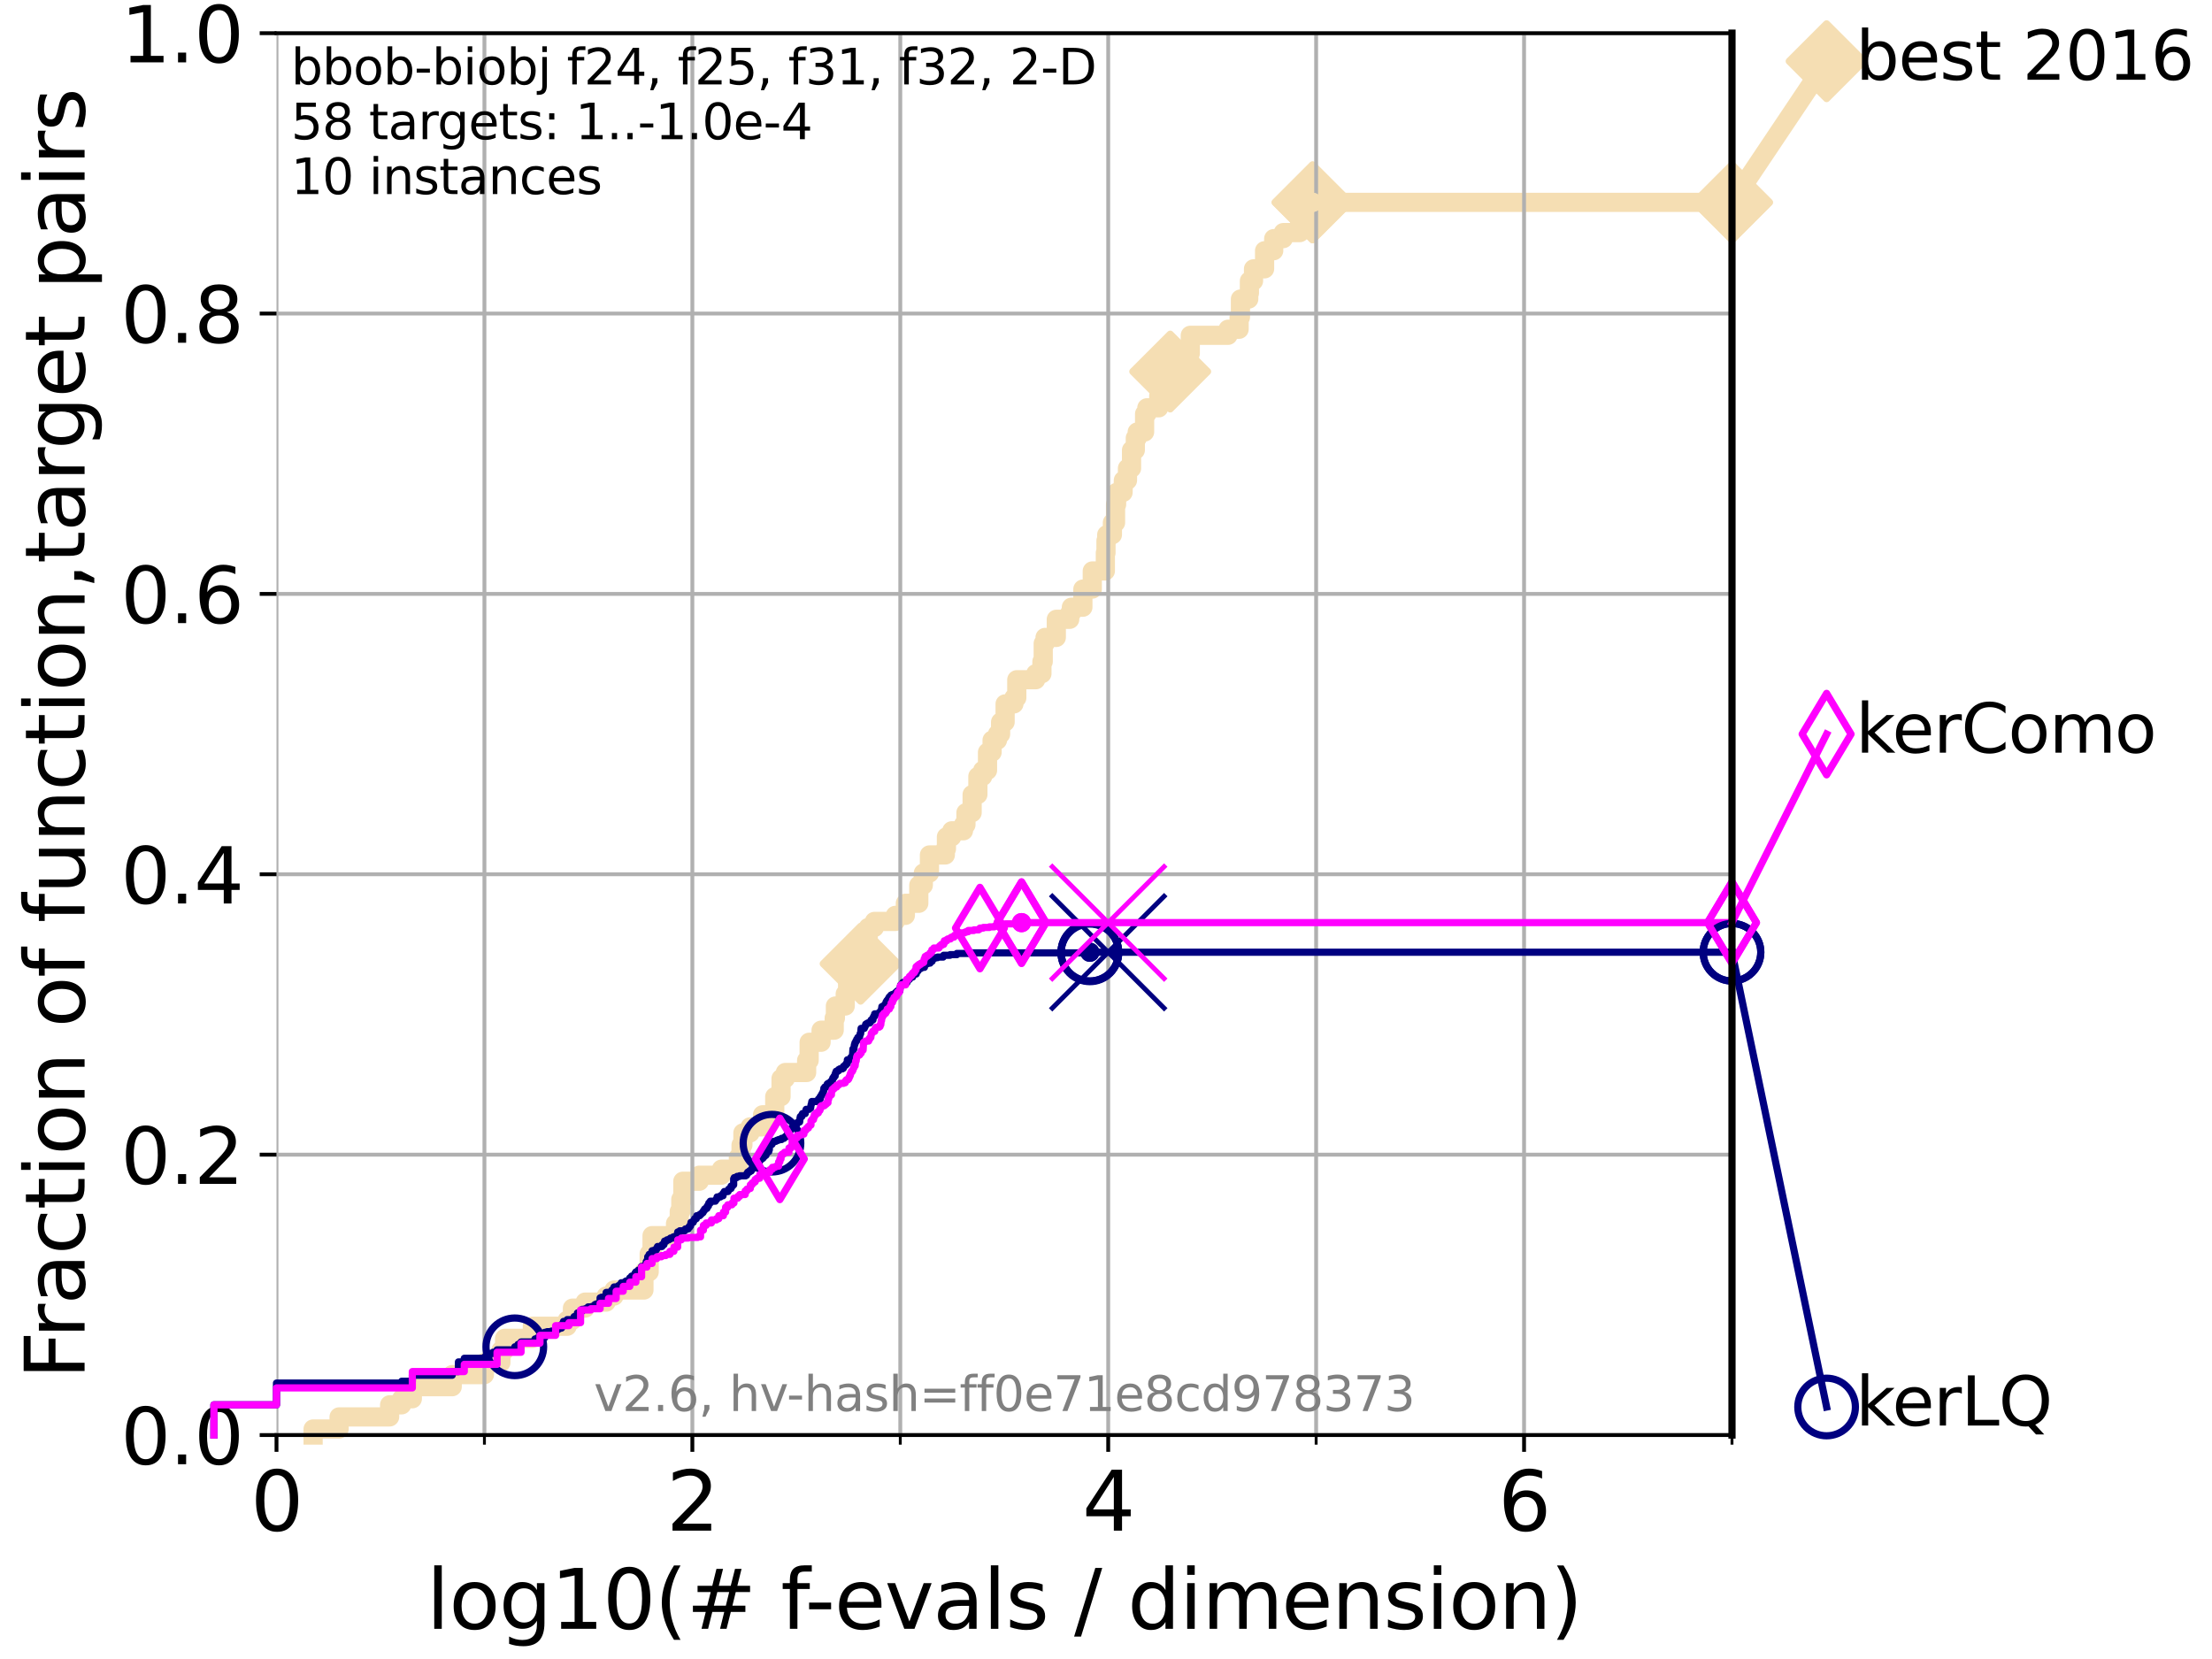 <?xml version="1.0" encoding="utf-8" standalone="no"?>
<!DOCTYPE svg PUBLIC "-//W3C//DTD SVG 1.1//EN"
  "http://www.w3.org/Graphics/SVG/1.1/DTD/svg11.dtd">
<svg xmlns:xlink="http://www.w3.org/1999/xlink" width="460.8pt" height="345.6pt" viewBox="0 0 460.8 345.6" xmlns="http://www.w3.org/2000/svg" version="1.1">
 <defs>
  <style type="text/css">*{stroke-linejoin: round; stroke-linecap: butt}</style>
 </defs>
 <g id="figure_1">
  <g id="patch_1">
   <path d="M 0 345.6 
L 460.8 345.6 
L 460.8 0 
L 0 0 
z
" style="fill: #ffffff"/>
  </g>
  <g id="axes_1">
   <g id="patch_2">
    <path d="M 57.6 298.944 
L 360.806 298.944 
L 360.806 6.912 
L 57.6 6.912 
z
" style="fill: #ffffff"/>
   </g>
   <g id="line2d_1">
    <path d="M 65.227 298.944 
L 65.227 297.685 
L 70.639 297.685 
L 70.639 295.168 
L 81.166 295.168 
L 81.166 292.65 
L 83.678 292.65 
L 83.678 291.391 
L 85.894 291.391 
L 85.894 288.874 
L 94.206 288.874 
L 94.206 286.356 
L 100.915 286.356 
L 100.915 283.839 
L 104.345 283.839 
L 104.345 281.321 
L 105.113 281.321 
L 105.113 278.804 
L 110.897 278.804 
L 110.897 276.286 
L 118.152 276.286 
L 118.152 275.028 
L 119.248 275.028 
L 119.248 272.51 
L 121.893 272.51 
L 121.893 271.251 
L 126.275 271.251 
L 126.275 269.993 
L 127.911 269.993 
L 127.911 268.734 
L 134.145 268.734 
L 134.145 264.958 
L 135.238 264.958 
L 135.238 261.181 
L 135.835 261.181 
L 135.835 257.405 
L 140.725 257.405 
L 140.725 254.887 
L 141.502 254.887 
L 141.502 252.37 
L 141.826 252.37 
L 141.826 249.852 
L 142.248 249.852 
L 142.248 246.076 
L 145.678 246.076 
L 145.678 244.817 
L 150.289 244.817 
L 150.289 243.559 
L 153.821 243.559 
L 153.821 241.041 
L 154.378 241.041 
L 154.378 238.524 
L 154.758 238.524 
L 154.758 236.006 
L 156.255 236.006 
L 156.255 234.747 
L 158.848 234.747 
L 158.848 232.23 
L 161.392 232.23 
L 161.392 228.454 
L 162.705 228.454 
L 162.705 224.677 
L 163.599 224.677 
L 163.599 223.418 
L 168.037 223.418 
L 168.037 220.901 
L 168.56 220.901 
L 168.56 217.125 
L 171.047 217.125 
L 171.047 214.607 
L 173.778 214.607 
L 173.778 212.09 
L 174.03 212.09 
L 174.03 209.572 
L 176.076 209.572 
L 176.076 207.055 
L 176.571 207.055 
L 176.571 204.537 
L 178.734 204.537 
L 178.734 200.761 
L 179.282 200.761 
L 179.282 198.243 
L 180.138 198.243 
L 180.138 195.726 
L 180.863 195.726 
L 180.863 193.208 
L 182.159 193.208 
L 182.159 191.95 
L 186.511 191.95 
L 186.511 190.691 
L 188.606 190.691 
L 188.606 188.173 
L 191.402 188.173 
L 191.402 184.397 
L 192.343 184.397 
L 192.343 181.879 
L 193.618 181.879 
L 193.618 178.103 
L 196.932 178.103 
L 196.932 176.844 
L 197.159 176.844 
L 197.159 174.327 
L 198.276 174.327 
L 198.276 173.068 
L 200.707 173.068 
L 200.707 171.809 
L 201.223 171.809 
L 201.223 169.292 
L 202.514 169.292 
L 202.514 165.516 
L 203.71 165.516 
L 203.71 161.739 
L 204.715 161.739 
L 204.715 160.481 
L 205.718 160.481 
L 205.718 156.704 
L 206.671 156.704 
L 206.671 154.187 
L 207.791 154.187 
L 207.791 152.928 
L 208.443 152.928 
L 208.443 150.41 
L 209.385 150.41 
L 209.385 146.634 
L 211.217 146.634 
L 211.217 145.375 
L 211.816 145.375 
L 211.816 141.599 
L 215.76 141.599 
L 215.76 140.34 
L 217.052 140.34 
L 217.052 137.823 
L 217.322 137.823 
L 217.322 134.047 
L 217.705 134.047 
L 217.705 132.788 
L 220.047 132.788 
L 220.047 129.012 
L 222.841 129.012 
L 222.841 127.753 
L 223.185 127.753 
L 223.185 126.494 
L 225.585 126.494 
L 225.585 122.718 
L 227.543 122.718 
L 227.543 118.942 
L 230.266 118.942 
L 230.266 115.165 
L 230.398 115.165 
L 230.398 112.648 
L 230.553 112.648 
L 230.553 111.389 
L 231.735 111.389 
L 231.735 108.871 
L 232.391 108.871 
L 232.391 105.095 
L 232.609 105.095 
L 232.609 102.578 
L 233.955 102.578 
L 234.015 100.06 
L 234.874 100.06 
L 234.874 97.543 
L 235.72 97.543 
L 235.72 93.766 
L 236.508 93.766 
L 236.508 91.249 
L 236.905 91.249 
L 236.905 89.99 
L 238.441 89.99 
L 238.441 86.214 
L 238.911 86.214 
L 238.911 84.955 
L 241.387 84.955 
L 241.387 82.438 
L 242.779 82.438 
L 242.779 79.92 
L 243.776 79.92 
L 243.776 77.402 
L 247.786 77.402 
L 247.786 73.626 
L 247.959 73.626 
L 247.959 69.85 
L 255.822 69.85 
L 255.822 68.591 
L 258.13 68.591 
L 258.13 66.074 
L 258.408 66.074 
L 258.408 62.297 
L 260.137 62.297 
L 260.137 61.039 
L 260.277 61.039 
L 260.277 58.521 
L 261.131 58.521 
L 261.131 56.004 
L 263.436 56.004 
L 263.436 52.227 
L 265.337 52.227 
L 265.337 49.71 
L 267.335 49.71 
L 267.335 48.451 
L 270.782 48.451 
L 270.782 45.934 
L 273.429 45.934 
L 273.429 42.157 
L 360.806 42.157 
L 360.806 42.157 
" style="fill: none; stroke: #f5deb3; stroke-width: 4; stroke-linecap: square"/>
   </g>
   <g id="line2d_2">
    <defs>
     <path id="mde85215d97" d="M -0 7.778 
L 7.778 0 
L 0 -7.778 
L -7.778 -0 
z
" style="stroke: #f5deb3; stroke-width: 1.5; stroke-linejoin: miter"/>
    </defs>
    <g>
     <use xlink:href="#mde85215d97" x="179.282" y="200.761" style="fill: #f5deb3; stroke: #f5deb3; stroke-width: 1.5; stroke-linejoin: miter"/>
     <use xlink:href="#mde85215d97" x="243.776" y="77.402" style="fill: #f5deb3; stroke: #f5deb3; stroke-width: 1.5; stroke-linejoin: miter"/>
     <use xlink:href="#mde85215d97" x="273.429" y="42.157" style="fill: #f5deb3; stroke: #f5deb3; stroke-width: 1.5; stroke-linejoin: miter"/>
     <use xlink:href="#mde85215d97" x="273.429" y="42.157" style="fill: #f5deb3; stroke: #f5deb3; stroke-width: 1.5; stroke-linejoin: miter"/>
     <use xlink:href="#mde85215d97" x="360.806" y="42.157" style="fill: #f5deb3; stroke: #f5deb3; stroke-width: 1.5; stroke-linejoin: miter"/>
    </g>
   </g>
   <g id="line2d_3">
    <path style="fill: none; stroke: #f5deb3; stroke-width: 4; stroke-linecap: square"/>
    <g/>
   </g>
   <g id="line2d_4">
    <path d="M 360.806 42.157 
L 380.515 12.753 
" style="fill: none; stroke: #f5deb3; stroke-width: 4; stroke-linecap: square"/>
    <g>
     <use xlink:href="#mde85215d97" x="360.806" y="42.157" style="fill: #f5deb3; stroke: #f5deb3; stroke-width: 1.5; stroke-linejoin: miter"/>
     <use xlink:href="#mde85215d97" x="380.515" y="12.753" style="fill: #f5deb3; stroke: #f5deb3; stroke-width: 1.5; stroke-linejoin: miter"/>
    </g>
   </g>
   <g id="matplotlib.axis_1">
    <g id="xtick_1">
     <g id="line2d_5">
      <path d="M 57.6 298.944 
L 57.6 6.912 
" clip-path="url(#pda24681497)" style="fill: none; stroke: #b0b0b0; stroke-width: 0.8; stroke-linecap: square"/>
     </g>
     <g id="line2d_6">
      <defs>
       <path id="mf6be83c8ef" d="M 0 0 
L 0 3.5 
" style="stroke: #000000; stroke-width: 0.8"/>
      </defs>
      <g>
       <use xlink:href="#mf6be83c8ef" x="57.6" y="298.944" style="stroke: #000000; stroke-width: 0.8"/>
      </g>
     </g>
     <g id="text_1">
      <!-- 0 -->
      <g transform="translate(52.192 318.861) scale(0.17 -0.17)">
       <defs>
        <path id="DejaVuSans-30" d="M 2034 4250 
Q 1547 4250 1301 3770 
Q 1056 3291 1056 2328 
Q 1056 1369 1301 889 
Q 1547 409 2034 409 
Q 2525 409 2770 889 
Q 3016 1369 3016 2328 
Q 3016 3291 2770 3770 
Q 2525 4250 2034 4250 
z
M 2034 4750 
Q 2819 4750 3233 4129 
Q 3647 3509 3647 2328 
Q 3647 1150 3233 529 
Q 2819 -91 2034 -91 
Q 1250 -91 836 529 
Q 422 1150 422 2328 
Q 422 3509 836 4129 
Q 1250 4750 2034 4750 
z
" transform="scale(0.016)"/>
       </defs>
       <use xlink:href="#DejaVuSans-30"/>
      </g>
     </g>
    </g>
    <g id="xtick_2">
     <g id="line2d_7">
      <path d="M 144.23 298.944 
L 144.23 6.912 
" clip-path="url(#pda24681497)" style="fill: none; stroke: #b0b0b0; stroke-width: 0.8; stroke-linecap: square"/>
     </g>
     <g id="line2d_8">
      <g>
       <use xlink:href="#mf6be83c8ef" x="144.23" y="298.944" style="stroke: #000000; stroke-width: 0.8"/>
      </g>
     </g>
     <g id="text_2">
      <!-- 2 -->
      <g transform="translate(138.822 318.861) scale(0.17 -0.17)">
       <defs>
        <path id="DejaVuSans-32" d="M 1228 531 
L 3431 531 
L 3431 0 
L 469 0 
L 469 531 
Q 828 903 1448 1529 
Q 2069 2156 2228 2338 
Q 2531 2678 2651 2914 
Q 2772 3150 2772 3378 
Q 2772 3750 2511 3984 
Q 2250 4219 1831 4219 
Q 1534 4219 1204 4116 
Q 875 4013 500 3803 
L 500 4441 
Q 881 4594 1212 4672 
Q 1544 4750 1819 4750 
Q 2544 4750 2975 4387 
Q 3406 4025 3406 3419 
Q 3406 3131 3298 2873 
Q 3191 2616 2906 2266 
Q 2828 2175 2409 1742 
Q 1991 1309 1228 531 
z
" transform="scale(0.016)"/>
       </defs>
       <use xlink:href="#DejaVuSans-32"/>
      </g>
     </g>
    </g>
    <g id="xtick_3">
     <g id="line2d_9">
      <path d="M 230.861 298.944 
L 230.861 6.912 
" clip-path="url(#pda24681497)" style="fill: none; stroke: #b0b0b0; stroke-width: 0.8; stroke-linecap: square"/>
     </g>
     <g id="line2d_10">
      <g>
       <use xlink:href="#mf6be83c8ef" x="230.861" y="298.944" style="stroke: #000000; stroke-width: 0.8"/>
      </g>
     </g>
     <g id="text_3">
      <!-- 4 -->
      <g transform="translate(225.453 318.861) scale(0.17 -0.17)">
       <defs>
        <path id="DejaVuSans-34" d="M 2419 4116 
L 825 1625 
L 2419 1625 
L 2419 4116 
z
M 2253 4666 
L 3047 4666 
L 3047 1625 
L 3713 1625 
L 3713 1100 
L 3047 1100 
L 3047 0 
L 2419 0 
L 2419 1100 
L 313 1100 
L 313 1709 
L 2253 4666 
z
" transform="scale(0.016)"/>
       </defs>
       <use xlink:href="#DejaVuSans-34"/>
      </g>
     </g>
    </g>
    <g id="xtick_4">
     <g id="line2d_11">
      <path d="M 317.491 298.944 
L 317.491 6.912 
" clip-path="url(#pda24681497)" style="fill: none; stroke: #b0b0b0; stroke-width: 0.8; stroke-linecap: square"/>
     </g>
     <g id="line2d_12">
      <g>
       <use xlink:href="#mf6be83c8ef" x="317.491" y="298.944" style="stroke: #000000; stroke-width: 0.8"/>
      </g>
     </g>
     <g id="text_4">
      <!-- 6 -->
      <g transform="translate(312.083 318.861) scale(0.17 -0.17)">
       <defs>
        <path id="DejaVuSans-36" d="M 2113 2584 
Q 1688 2584 1439 2293 
Q 1191 2003 1191 1497 
Q 1191 994 1439 701 
Q 1688 409 2113 409 
Q 2538 409 2786 701 
Q 3034 994 3034 1497 
Q 3034 2003 2786 2293 
Q 2538 2584 2113 2584 
z
M 3366 4563 
L 3366 3988 
Q 3128 4100 2886 4159 
Q 2644 4219 2406 4219 
Q 1781 4219 1451 3797 
Q 1122 3375 1075 2522 
Q 1259 2794 1537 2939 
Q 1816 3084 2150 3084 
Q 2853 3084 3261 2657 
Q 3669 2231 3669 1497 
Q 3669 778 3244 343 
Q 2819 -91 2113 -91 
Q 1303 -91 875 529 
Q 447 1150 447 2328 
Q 447 3434 972 4092 
Q 1497 4750 2381 4750 
Q 2619 4750 2861 4703 
Q 3103 4656 3366 4563 
z
" transform="scale(0.016)"/>
       </defs>
       <use xlink:href="#DejaVuSans-36"/>
      </g>
     </g>
    </g>
    <g id="xtick_5">
     <g id="line2d_13">
      <path d="M 100.915 298.944 
L 100.915 6.912 
" clip-path="url(#pda24681497)" style="fill: none; stroke: #b0b0b0; stroke-width: 0.8; stroke-linecap: square"/>
     </g>
     <g id="line2d_14">
      <defs>
       <path id="md4f9ce0d57" d="M 0 0 
L 0 2 
" style="stroke: #000000; stroke-width: 0.6"/>
      </defs>
      <g>
       <use xlink:href="#md4f9ce0d57" x="100.915" y="298.944" style="stroke: #000000; stroke-width: 0.6"/>
      </g>
     </g>
    </g>
    <g id="xtick_6">
     <g id="line2d_15">
      <path d="M 187.546 298.944 
L 187.546 6.912 
" clip-path="url(#pda24681497)" style="fill: none; stroke: #b0b0b0; stroke-width: 0.8; stroke-linecap: square"/>
     </g>
     <g id="line2d_16">
      <g>
       <use xlink:href="#md4f9ce0d57" x="187.546" y="298.944" style="stroke: #000000; stroke-width: 0.6"/>
      </g>
     </g>
    </g>
    <g id="xtick_7">
     <g id="line2d_17">
      <path d="M 274.176 298.944 
L 274.176 6.912 
" clip-path="url(#pda24681497)" style="fill: none; stroke: #b0b0b0; stroke-width: 0.8; stroke-linecap: square"/>
     </g>
     <g id="line2d_18">
      <g>
       <use xlink:href="#md4f9ce0d57" x="274.176" y="298.944" style="stroke: #000000; stroke-width: 0.6"/>
      </g>
     </g>
    </g>
    <g id="xtick_8">
     <g id="line2d_19">
      <path d="M 360.806 298.944 
L 360.806 6.912 
" clip-path="url(#pda24681497)" style="fill: none; stroke: #b0b0b0; stroke-width: 0.8; stroke-linecap: square"/>
     </g>
     <g id="line2d_20">
      <g>
       <use xlink:href="#md4f9ce0d57" x="360.806" y="298.944" style="stroke: #000000; stroke-width: 0.6"/>
      </g>
     </g>
    </g>
    <g id="text_5">
     <!-- log10(# f-evals / dimension) -->
     <g transform="translate(88.823 339.314) scale(0.17 -0.17)">
      <defs>
       <path id="DejaVuSans-6c" d="M 603 4863 
L 1178 4863 
L 1178 0 
L 603 0 
L 603 4863 
z
" transform="scale(0.016)"/>
       <path id="DejaVuSans-6f" d="M 1959 3097 
Q 1497 3097 1228 2736 
Q 959 2375 959 1747 
Q 959 1119 1226 758 
Q 1494 397 1959 397 
Q 2419 397 2687 759 
Q 2956 1122 2956 1747 
Q 2956 2369 2687 2733 
Q 2419 3097 1959 3097 
z
M 1959 3584 
Q 2709 3584 3137 3096 
Q 3566 2609 3566 1747 
Q 3566 888 3137 398 
Q 2709 -91 1959 -91 
Q 1206 -91 779 398 
Q 353 888 353 1747 
Q 353 2609 779 3096 
Q 1206 3584 1959 3584 
z
" transform="scale(0.016)"/>
       <path id="DejaVuSans-67" d="M 2906 1791 
Q 2906 2416 2648 2759 
Q 2391 3103 1925 3103 
Q 1463 3103 1205 2759 
Q 947 2416 947 1791 
Q 947 1169 1205 825 
Q 1463 481 1925 481 
Q 2391 481 2648 825 
Q 2906 1169 2906 1791 
z
M 3481 434 
Q 3481 -459 3084 -895 
Q 2688 -1331 1869 -1331 
Q 1566 -1331 1297 -1286 
Q 1028 -1241 775 -1147 
L 775 -588 
Q 1028 -725 1275 -790 
Q 1522 -856 1778 -856 
Q 2344 -856 2625 -561 
Q 2906 -266 2906 331 
L 2906 616 
Q 2728 306 2450 153 
Q 2172 0 1784 0 
Q 1141 0 747 490 
Q 353 981 353 1791 
Q 353 2603 747 3093 
Q 1141 3584 1784 3584 
Q 2172 3584 2450 3431 
Q 2728 3278 2906 2969 
L 2906 3500 
L 3481 3500 
L 3481 434 
z
" transform="scale(0.016)"/>
       <path id="DejaVuSans-31" d="M 794 531 
L 1825 531 
L 1825 4091 
L 703 3866 
L 703 4441 
L 1819 4666 
L 2450 4666 
L 2450 531 
L 3481 531 
L 3481 0 
L 794 0 
L 794 531 
z
" transform="scale(0.016)"/>
       <path id="DejaVuSans-28" d="M 1984 4856 
Q 1566 4138 1362 3434 
Q 1159 2731 1159 2009 
Q 1159 1288 1364 580 
Q 1569 -128 1984 -844 
L 1484 -844 
Q 1016 -109 783 600 
Q 550 1309 550 2009 
Q 550 2706 781 3412 
Q 1013 4119 1484 4856 
L 1984 4856 
z
" transform="scale(0.016)"/>
       <path id="DejaVuSans-23" d="M 3272 2816 
L 2363 2816 
L 2100 1772 
L 3016 1772 
L 3272 2816 
z
M 2803 4594 
L 2478 3297 
L 3391 3297 
L 3719 4594 
L 4219 4594 
L 3897 3297 
L 4872 3297 
L 4872 2816 
L 3775 2816 
L 3519 1772 
L 4513 1772 
L 4513 1294 
L 3397 1294 
L 3072 0 
L 2572 0 
L 2894 1294 
L 1978 1294 
L 1656 0 
L 1153 0 
L 1478 1294 
L 494 1294 
L 494 1772 
L 1594 1772 
L 1856 2816 
L 850 2816 
L 850 3297 
L 1978 3297 
L 2297 4594 
L 2803 4594 
z
" transform="scale(0.016)"/>
       <path id="DejaVuSans-20" transform="scale(0.016)"/>
       <path id="DejaVuSans-66" d="M 2375 4863 
L 2375 4384 
L 1825 4384 
Q 1516 4384 1395 4259 
Q 1275 4134 1275 3809 
L 1275 3500 
L 2222 3500 
L 2222 3053 
L 1275 3053 
L 1275 0 
L 697 0 
L 697 3053 
L 147 3053 
L 147 3500 
L 697 3500 
L 697 3744 
Q 697 4328 969 4595 
Q 1241 4863 1831 4863 
L 2375 4863 
z
" transform="scale(0.016)"/>
       <path id="DejaVuSans-2d" d="M 313 2009 
L 1997 2009 
L 1997 1497 
L 313 1497 
L 313 2009 
z
" transform="scale(0.016)"/>
       <path id="DejaVuSans-65" d="M 3597 1894 
L 3597 1613 
L 953 1613 
Q 991 1019 1311 708 
Q 1631 397 2203 397 
Q 2534 397 2845 478 
Q 3156 559 3463 722 
L 3463 178 
Q 3153 47 2828 -22 
Q 2503 -91 2169 -91 
Q 1331 -91 842 396 
Q 353 884 353 1716 
Q 353 2575 817 3079 
Q 1281 3584 2069 3584 
Q 2775 3584 3186 3129 
Q 3597 2675 3597 1894 
z
M 3022 2063 
Q 3016 2534 2758 2815 
Q 2500 3097 2075 3097 
Q 1594 3097 1305 2825 
Q 1016 2553 972 2059 
L 3022 2063 
z
" transform="scale(0.016)"/>
       <path id="DejaVuSans-76" d="M 191 3500 
L 800 3500 
L 1894 563 
L 2988 3500 
L 3597 3500 
L 2284 0 
L 1503 0 
L 191 3500 
z
" transform="scale(0.016)"/>
       <path id="DejaVuSans-61" d="M 2194 1759 
Q 1497 1759 1228 1600 
Q 959 1441 959 1056 
Q 959 750 1161 570 
Q 1363 391 1709 391 
Q 2188 391 2477 730 
Q 2766 1069 2766 1631 
L 2766 1759 
L 2194 1759 
z
M 3341 1997 
L 3341 0 
L 2766 0 
L 2766 531 
Q 2569 213 2275 61 
Q 1981 -91 1556 -91 
Q 1019 -91 701 211 
Q 384 513 384 1019 
Q 384 1609 779 1909 
Q 1175 2209 1959 2209 
L 2766 2209 
L 2766 2266 
Q 2766 2663 2505 2880 
Q 2244 3097 1772 3097 
Q 1472 3097 1187 3025 
Q 903 2953 641 2809 
L 641 3341 
Q 956 3463 1253 3523 
Q 1550 3584 1831 3584 
Q 2591 3584 2966 3190 
Q 3341 2797 3341 1997 
z
" transform="scale(0.016)"/>
       <path id="DejaVuSans-73" d="M 2834 3397 
L 2834 2853 
Q 2591 2978 2328 3040 
Q 2066 3103 1784 3103 
Q 1356 3103 1142 2972 
Q 928 2841 928 2578 
Q 928 2378 1081 2264 
Q 1234 2150 1697 2047 
L 1894 2003 
Q 2506 1872 2764 1633 
Q 3022 1394 3022 966 
Q 3022 478 2636 193 
Q 2250 -91 1575 -91 
Q 1294 -91 989 -36 
Q 684 19 347 128 
L 347 722 
Q 666 556 975 473 
Q 1284 391 1588 391 
Q 1994 391 2212 530 
Q 2431 669 2431 922 
Q 2431 1156 2273 1281 
Q 2116 1406 1581 1522 
L 1381 1569 
Q 847 1681 609 1914 
Q 372 2147 372 2553 
Q 372 3047 722 3315 
Q 1072 3584 1716 3584 
Q 2034 3584 2315 3537 
Q 2597 3491 2834 3397 
z
" transform="scale(0.016)"/>
       <path id="DejaVuSans-2f" d="M 1625 4666 
L 2156 4666 
L 531 -594 
L 0 -594 
L 1625 4666 
z
" transform="scale(0.016)"/>
       <path id="DejaVuSans-64" d="M 2906 2969 
L 2906 4863 
L 3481 4863 
L 3481 0 
L 2906 0 
L 2906 525 
Q 2725 213 2448 61 
Q 2172 -91 1784 -91 
Q 1150 -91 751 415 
Q 353 922 353 1747 
Q 353 2572 751 3078 
Q 1150 3584 1784 3584 
Q 2172 3584 2448 3432 
Q 2725 3281 2906 2969 
z
M 947 1747 
Q 947 1113 1208 752 
Q 1469 391 1925 391 
Q 2381 391 2643 752 
Q 2906 1113 2906 1747 
Q 2906 2381 2643 2742 
Q 2381 3103 1925 3103 
Q 1469 3103 1208 2742 
Q 947 2381 947 1747 
z
" transform="scale(0.016)"/>
       <path id="DejaVuSans-69" d="M 603 3500 
L 1178 3500 
L 1178 0 
L 603 0 
L 603 3500 
z
M 603 4863 
L 1178 4863 
L 1178 4134 
L 603 4134 
L 603 4863 
z
" transform="scale(0.016)"/>
       <path id="DejaVuSans-6d" d="M 3328 2828 
Q 3544 3216 3844 3400 
Q 4144 3584 4550 3584 
Q 5097 3584 5394 3201 
Q 5691 2819 5691 2113 
L 5691 0 
L 5113 0 
L 5113 2094 
Q 5113 2597 4934 2840 
Q 4756 3084 4391 3084 
Q 3944 3084 3684 2787 
Q 3425 2491 3425 1978 
L 3425 0 
L 2847 0 
L 2847 2094 
Q 2847 2600 2669 2842 
Q 2491 3084 2119 3084 
Q 1678 3084 1418 2786 
Q 1159 2488 1159 1978 
L 1159 0 
L 581 0 
L 581 3500 
L 1159 3500 
L 1159 2956 
Q 1356 3278 1631 3431 
Q 1906 3584 2284 3584 
Q 2666 3584 2933 3390 
Q 3200 3197 3328 2828 
z
" transform="scale(0.016)"/>
       <path id="DejaVuSans-6e" d="M 3513 2113 
L 3513 0 
L 2938 0 
L 2938 2094 
Q 2938 2591 2744 2837 
Q 2550 3084 2163 3084 
Q 1697 3084 1428 2787 
Q 1159 2491 1159 1978 
L 1159 0 
L 581 0 
L 581 3500 
L 1159 3500 
L 1159 2956 
Q 1366 3272 1645 3428 
Q 1925 3584 2291 3584 
Q 2894 3584 3203 3211 
Q 3513 2838 3513 2113 
z
" transform="scale(0.016)"/>
       <path id="DejaVuSans-29" d="M 513 4856 
L 1013 4856 
Q 1481 4119 1714 3412 
Q 1947 2706 1947 2009 
Q 1947 1309 1714 600 
Q 1481 -109 1013 -844 
L 513 -844 
Q 928 -128 1133 580 
Q 1338 1288 1338 2009 
Q 1338 2731 1133 3434 
Q 928 4138 513 4856 
z
" transform="scale(0.016)"/>
      </defs>
      <use xlink:href="#DejaVuSans-6c"/>
      <use xlink:href="#DejaVuSans-6f" x="27.783"/>
      <use xlink:href="#DejaVuSans-67" x="88.965"/>
      <use xlink:href="#DejaVuSans-31" x="152.441"/>
      <use xlink:href="#DejaVuSans-30" x="216.064"/>
      <use xlink:href="#DejaVuSans-28" x="279.688"/>
      <use xlink:href="#DejaVuSans-23" x="318.701"/>
      <use xlink:href="#DejaVuSans-20" x="402.49"/>
      <use xlink:href="#DejaVuSans-66" x="434.277"/>
      <use xlink:href="#DejaVuSans-2d" x="463.982"/>
      <use xlink:href="#DejaVuSans-65" x="500.066"/>
      <use xlink:href="#DejaVuSans-76" x="561.59"/>
      <use xlink:href="#DejaVuSans-61" x="620.77"/>
      <use xlink:href="#DejaVuSans-6c" x="682.049"/>
      <use xlink:href="#DejaVuSans-73" x="709.832"/>
      <use xlink:href="#DejaVuSans-20" x="761.932"/>
      <use xlink:href="#DejaVuSans-2f" x="793.719"/>
      <use xlink:href="#DejaVuSans-20" x="827.41"/>
      <use xlink:href="#DejaVuSans-64" x="859.197"/>
      <use xlink:href="#DejaVuSans-69" x="922.674"/>
      <use xlink:href="#DejaVuSans-6d" x="950.457"/>
      <use xlink:href="#DejaVuSans-65" x="1047.869"/>
      <use xlink:href="#DejaVuSans-6e" x="1109.393"/>
      <use xlink:href="#DejaVuSans-73" x="1172.771"/>
      <use xlink:href="#DejaVuSans-69" x="1224.871"/>
      <use xlink:href="#DejaVuSans-6f" x="1252.654"/>
      <use xlink:href="#DejaVuSans-6e" x="1313.836"/>
      <use xlink:href="#DejaVuSans-29" x="1377.215"/>
     </g>
    </g>
   </g>
   <g id="matplotlib.axis_2">
    <g id="ytick_1">
     <g id="line2d_21">
      <path d="M 57.6 298.944 
L 360.806 298.944 
" clip-path="url(#pda24681497)" style="fill: none; stroke: #b0b0b0; stroke-width: 0.8; stroke-linecap: square"/>
     </g>
     <g id="line2d_22">
      <defs>
       <path id="m87de2000f1" d="M 0 0 
L -3.5 0 
" style="stroke: #000000; stroke-width: 0.8"/>
      </defs>
      <g>
       <use xlink:href="#m87de2000f1" x="57.6" y="298.944" style="stroke: #000000; stroke-width: 0.8"/>
      </g>
     </g>
     <g id="text_6">
      <!-- 0.0 -->
      <g transform="translate(25.155 305.023) scale(0.16 -0.16)">
       <defs>
        <path id="DejaVuSans-2e" d="M 684 794 
L 1344 794 
L 1344 0 
L 684 0 
L 684 794 
z
" transform="scale(0.016)"/>
       </defs>
       <use xlink:href="#DejaVuSans-30"/>
       <use xlink:href="#DejaVuSans-2e" x="63.623"/>
       <use xlink:href="#DejaVuSans-30" x="95.41"/>
      </g>
     </g>
    </g>
    <g id="ytick_2">
     <g id="line2d_23">
      <path d="M 57.6 240.538 
L 360.806 240.538 
" clip-path="url(#pda24681497)" style="fill: none; stroke: #b0b0b0; stroke-width: 0.8; stroke-linecap: square"/>
     </g>
     <g id="line2d_24">
      <g>
       <use xlink:href="#m87de2000f1" x="57.6" y="240.538" style="stroke: #000000; stroke-width: 0.8"/>
      </g>
     </g>
     <g id="text_7">
      <!-- 0.2 -->
      <g transform="translate(25.155 246.616) scale(0.16 -0.16)">
       <use xlink:href="#DejaVuSans-30"/>
       <use xlink:href="#DejaVuSans-2e" x="63.623"/>
       <use xlink:href="#DejaVuSans-32" x="95.41"/>
      </g>
     </g>
    </g>
    <g id="ytick_3">
     <g id="line2d_25">
      <path d="M 57.6 182.131 
L 360.806 182.131 
" clip-path="url(#pda24681497)" style="fill: none; stroke: #b0b0b0; stroke-width: 0.8; stroke-linecap: square"/>
     </g>
     <g id="line2d_26">
      <g>
       <use xlink:href="#m87de2000f1" x="57.6" y="182.131" style="stroke: #000000; stroke-width: 0.8"/>
      </g>
     </g>
     <g id="text_8">
      <!-- 0.4 -->
      <g transform="translate(25.155 188.21) scale(0.16 -0.16)">
       <use xlink:href="#DejaVuSans-30"/>
       <use xlink:href="#DejaVuSans-2e" x="63.623"/>
       <use xlink:href="#DejaVuSans-34" x="95.41"/>
      </g>
     </g>
    </g>
    <g id="ytick_4">
     <g id="line2d_27">
      <path d="M 57.6 123.725 
L 360.806 123.725 
" clip-path="url(#pda24681497)" style="fill: none; stroke: #b0b0b0; stroke-width: 0.8; stroke-linecap: square"/>
     </g>
     <g id="line2d_28">
      <g>
       <use xlink:href="#m87de2000f1" x="57.6" y="123.725" style="stroke: #000000; stroke-width: 0.8"/>
      </g>
     </g>
     <g id="text_9">
      <!-- 0.6 -->
      <g transform="translate(25.155 129.804) scale(0.16 -0.16)">
       <use xlink:href="#DejaVuSans-30"/>
       <use xlink:href="#DejaVuSans-2e" x="63.623"/>
       <use xlink:href="#DejaVuSans-36" x="95.41"/>
      </g>
     </g>
    </g>
    <g id="ytick_5">
     <g id="line2d_29">
      <path d="M 57.6 65.318 
L 360.806 65.318 
" clip-path="url(#pda24681497)" style="fill: none; stroke: #b0b0b0; stroke-width: 0.8; stroke-linecap: square"/>
     </g>
     <g id="line2d_30">
      <g>
       <use xlink:href="#m87de2000f1" x="57.6" y="65.318" style="stroke: #000000; stroke-width: 0.8"/>
      </g>
     </g>
     <g id="text_10">
      <!-- 0.8 -->
      <g transform="translate(25.155 71.397) scale(0.16 -0.16)">
       <defs>
        <path id="DejaVuSans-38" d="M 2034 2216 
Q 1584 2216 1326 1975 
Q 1069 1734 1069 1313 
Q 1069 891 1326 650 
Q 1584 409 2034 409 
Q 2484 409 2743 651 
Q 3003 894 3003 1313 
Q 3003 1734 2745 1975 
Q 2488 2216 2034 2216 
z
M 1403 2484 
Q 997 2584 770 2862 
Q 544 3141 544 3541 
Q 544 4100 942 4425 
Q 1341 4750 2034 4750 
Q 2731 4750 3128 4425 
Q 3525 4100 3525 3541 
Q 3525 3141 3298 2862 
Q 3072 2584 2669 2484 
Q 3125 2378 3379 2068 
Q 3634 1759 3634 1313 
Q 3634 634 3220 271 
Q 2806 -91 2034 -91 
Q 1263 -91 848 271 
Q 434 634 434 1313 
Q 434 1759 690 2068 
Q 947 2378 1403 2484 
z
M 1172 3481 
Q 1172 3119 1398 2916 
Q 1625 2713 2034 2713 
Q 2441 2713 2670 2916 
Q 2900 3119 2900 3481 
Q 2900 3844 2670 4047 
Q 2441 4250 2034 4250 
Q 1625 4250 1398 4047 
Q 1172 3844 1172 3481 
z
" transform="scale(0.016)"/>
       </defs>
       <use xlink:href="#DejaVuSans-30"/>
       <use xlink:href="#DejaVuSans-2e" x="63.623"/>
       <use xlink:href="#DejaVuSans-38" x="95.41"/>
      </g>
     </g>
    </g>
    <g id="ytick_6">
     <g id="line2d_31">
      <path d="M 57.6 6.912 
L 360.806 6.912 
" clip-path="url(#pda24681497)" style="fill: none; stroke: #b0b0b0; stroke-width: 0.8; stroke-linecap: square"/>
     </g>
     <g id="line2d_32">
      <g>
       <use xlink:href="#m87de2000f1" x="57.6" y="6.912" style="stroke: #000000; stroke-width: 0.8"/>
      </g>
     </g>
     <g id="text_11">
      <!-- 1.0 -->
      <g transform="translate(25.155 12.991) scale(0.16 -0.16)">
       <use xlink:href="#DejaVuSans-31"/>
       <use xlink:href="#DejaVuSans-2e" x="63.623"/>
       <use xlink:href="#DejaVuSans-30" x="95.41"/>
      </g>
     </g>
    </g>
    <g id="text_12">
     <!-- Fraction of function,target pairs -->
     <g transform="translate(17.62 287.313) rotate(-90) scale(0.17 -0.17)">
      <defs>
       <path id="DejaVuSans-46" d="M 628 4666 
L 3309 4666 
L 3309 4134 
L 1259 4134 
L 1259 2759 
L 3109 2759 
L 3109 2228 
L 1259 2228 
L 1259 0 
L 628 0 
L 628 4666 
z
" transform="scale(0.016)"/>
       <path id="DejaVuSans-72" d="M 2631 2963 
Q 2534 3019 2420 3045 
Q 2306 3072 2169 3072 
Q 1681 3072 1420 2755 
Q 1159 2438 1159 1844 
L 1159 0 
L 581 0 
L 581 3500 
L 1159 3500 
L 1159 2956 
Q 1341 3275 1631 3429 
Q 1922 3584 2338 3584 
Q 2397 3584 2469 3576 
Q 2541 3569 2628 3553 
L 2631 2963 
z
" transform="scale(0.016)"/>
       <path id="DejaVuSans-63" d="M 3122 3366 
L 3122 2828 
Q 2878 2963 2633 3030 
Q 2388 3097 2138 3097 
Q 1578 3097 1268 2742 
Q 959 2388 959 1747 
Q 959 1106 1268 751 
Q 1578 397 2138 397 
Q 2388 397 2633 464 
Q 2878 531 3122 666 
L 3122 134 
Q 2881 22 2623 -34 
Q 2366 -91 2075 -91 
Q 1284 -91 818 406 
Q 353 903 353 1747 
Q 353 2603 823 3093 
Q 1294 3584 2113 3584 
Q 2378 3584 2631 3529 
Q 2884 3475 3122 3366 
z
" transform="scale(0.016)"/>
       <path id="DejaVuSans-74" d="M 1172 4494 
L 1172 3500 
L 2356 3500 
L 2356 3053 
L 1172 3053 
L 1172 1153 
Q 1172 725 1289 603 
Q 1406 481 1766 481 
L 2356 481 
L 2356 0 
L 1766 0 
Q 1100 0 847 248 
Q 594 497 594 1153 
L 594 3053 
L 172 3053 
L 172 3500 
L 594 3500 
L 594 4494 
L 1172 4494 
z
" transform="scale(0.016)"/>
       <path id="DejaVuSans-75" d="M 544 1381 
L 544 3500 
L 1119 3500 
L 1119 1403 
Q 1119 906 1312 657 
Q 1506 409 1894 409 
Q 2359 409 2629 706 
Q 2900 1003 2900 1516 
L 2900 3500 
L 3475 3500 
L 3475 0 
L 2900 0 
L 2900 538 
Q 2691 219 2414 64 
Q 2138 -91 1772 -91 
Q 1169 -91 856 284 
Q 544 659 544 1381 
z
M 1991 3584 
L 1991 3584 
z
" transform="scale(0.016)"/>
       <path id="DejaVuSans-2c" d="M 750 794 
L 1409 794 
L 1409 256 
L 897 -744 
L 494 -744 
L 750 256 
L 750 794 
z
" transform="scale(0.016)"/>
       <path id="DejaVuSans-70" d="M 1159 525 
L 1159 -1331 
L 581 -1331 
L 581 3500 
L 1159 3500 
L 1159 2969 
Q 1341 3281 1617 3432 
Q 1894 3584 2278 3584 
Q 2916 3584 3314 3078 
Q 3713 2572 3713 1747 
Q 3713 922 3314 415 
Q 2916 -91 2278 -91 
Q 1894 -91 1617 61 
Q 1341 213 1159 525 
z
M 3116 1747 
Q 3116 2381 2855 2742 
Q 2594 3103 2138 3103 
Q 1681 3103 1420 2742 
Q 1159 2381 1159 1747 
Q 1159 1113 1420 752 
Q 1681 391 2138 391 
Q 2594 391 2855 752 
Q 3116 1113 3116 1747 
z
" transform="scale(0.016)"/>
      </defs>
      <use xlink:href="#DejaVuSans-46"/>
      <use xlink:href="#DejaVuSans-72" x="50.27"/>
      <use xlink:href="#DejaVuSans-61" x="91.383"/>
      <use xlink:href="#DejaVuSans-63" x="152.662"/>
      <use xlink:href="#DejaVuSans-74" x="207.643"/>
      <use xlink:href="#DejaVuSans-69" x="246.852"/>
      <use xlink:href="#DejaVuSans-6f" x="274.635"/>
      <use xlink:href="#DejaVuSans-6e" x="335.816"/>
      <use xlink:href="#DejaVuSans-20" x="399.195"/>
      <use xlink:href="#DejaVuSans-6f" x="430.982"/>
      <use xlink:href="#DejaVuSans-66" x="492.164"/>
      <use xlink:href="#DejaVuSans-20" x="527.369"/>
      <use xlink:href="#DejaVuSans-66" x="559.156"/>
      <use xlink:href="#DejaVuSans-75" x="594.361"/>
      <use xlink:href="#DejaVuSans-6e" x="657.74"/>
      <use xlink:href="#DejaVuSans-63" x="721.119"/>
      <use xlink:href="#DejaVuSans-74" x="776.1"/>
      <use xlink:href="#DejaVuSans-69" x="815.309"/>
      <use xlink:href="#DejaVuSans-6f" x="843.092"/>
      <use xlink:href="#DejaVuSans-6e" x="904.273"/>
      <use xlink:href="#DejaVuSans-2c" x="967.652"/>
      <use xlink:href="#DejaVuSans-74" x="999.439"/>
      <use xlink:href="#DejaVuSans-61" x="1038.648"/>
      <use xlink:href="#DejaVuSans-72" x="1099.928"/>
      <use xlink:href="#DejaVuSans-67" x="1139.291"/>
      <use xlink:href="#DejaVuSans-65" x="1202.768"/>
      <use xlink:href="#DejaVuSans-74" x="1264.291"/>
      <use xlink:href="#DejaVuSans-20" x="1303.5"/>
      <use xlink:href="#DejaVuSans-70" x="1335.287"/>
      <use xlink:href="#DejaVuSans-61" x="1398.764"/>
      <use xlink:href="#DejaVuSans-69" x="1460.043"/>
      <use xlink:href="#DejaVuSans-72" x="1487.826"/>
      <use xlink:href="#DejaVuSans-73" x="1528.939"/>
     </g>
    </g>
   </g>
   <g id="line2d_33">
    <defs>
     <path id="md2e686e6fc" d="M 0 1.5 
C 0.398 1.5 0.779 1.342 1.061 1.061 
C 1.342 0.779 1.5 0.398 1.5 0 
C 1.5 -0.398 1.342 -0.779 1.061 -1.061 
C 0.779 -1.342 0.398 -1.5 0 -1.5 
C -0.398 -1.5 -0.779 -1.342 -1.061 -1.061 
C -1.342 -0.779 -1.5 -0.398 -1.5 0 
C -1.5 0.398 -1.342 0.779 -1.061 1.061 
C -0.779 1.342 -0.398 1.5 0 1.5 
z
" style="stroke: #f5deb3"/>
    </defs>
    <g>
     <use xlink:href="#md2e686e6fc" x="273.429" y="42.157" style="fill: #f5deb3; stroke: #f5deb3"/>
     <use xlink:href="#md2e686e6fc" x="273.429" y="42.157" style="fill: #f5deb3; stroke: #f5deb3"/>
    </g>
   </g>
   <g id="line2d_34">
    <defs>
     <path id="mddd3fcf8cc" d="M 0 1.5 
C 0.398 1.5 0.779 1.342 1.061 1.061 
C 1.342 0.779 1.5 0.398 1.5 0 
C 1.5 -0.398 1.342 -0.779 1.061 -1.061 
C 0.779 -1.342 0.398 -1.5 0 -1.5 
C -0.398 -1.5 -0.779 -1.342 -1.061 -1.061 
C -1.342 -0.779 -1.5 -0.398 -1.5 0 
C -1.5 0.398 -1.342 0.779 -1.061 1.061 
C -0.779 1.342 -0.398 1.5 0 1.5 
z
" style="stroke: #000080"/>
    </defs>
    <g>
     <use xlink:href="#mddd3fcf8cc" x="227.038" y="198.369" style="fill: #000080; stroke: #000080"/>
     <use xlink:href="#mddd3fcf8cc" x="227.038" y="198.369" style="fill: #000080; stroke: #000080"/>
    </g>
   </g>
   <g id="line2d_35">
    <path d="M 44.561 298.944 
L 44.561 292.65 
L 57.6 292.65 
L 57.6 288.119 
L 83.678 288.119 
L 83.678 287.741 
L 85.894 287.741 
L 85.894 286.482 
L 94.206 286.482 
L 94.206 285.727 
L 95.503 285.727 
L 95.503 283.713 
L 96.718 283.713 
L 96.718 282.958 
L 100.915 282.958 
L 100.915 282.706 
L 101.833 282.706 
L 101.833 281.951 
L 102.708 281.951 
L 102.708 281.699 
L 103.544 281.699 
L 103.544 281.196 
L 107.245 281.196 
L 107.245 280.566 
L 107.905 280.566 
L 107.905 280.063 
L 108.543 280.063 
L 108.543 279.559 
L 111.442 279.559 
L 111.442 278.93 
L 111.972 278.93 
L 111.972 278.678 
L 113.478 278.678 
L 113.478 277.545 
L 113.954 277.545 
L 113.954 277.419 
L 114.872 277.419 
L 114.872 277.293 
L 115.747 277.293 
L 115.747 277.042 
L 116.17 277.042 
L 116.17 276.79 
L 116.584 276.79 
L 116.584 276.664 
L 116.988 276.664 
L 116.988 275.909 
L 117.384 275.909 
L 117.384 275.279 
L 118.152 275.279 
L 118.152 274.902 
L 119.6 274.902 
L 119.6 274.272 
L 120.284 274.272 
L 120.284 273.517 
L 120.617 273.517 
L 120.617 273.391 
L 120.944 273.391 
L 120.944 273.139 
L 121.266 273.139 
L 121.266 272.762 
L 121.893 272.762 
L 121.893 272.636 
L 122.5 272.636 
L 122.5 272.258 
L 123.375 272.258 
L 123.375 272.132 
L 123.936 272.132 
L 123.936 271.755 
L 124.211 271.755 
L 124.211 271.629 
L 124.748 271.629 
L 124.748 271.503 
L 125.012 271.503 
L 125.012 270.37 
L 125.271 270.37 
L 125.271 270.244 
L 125.779 270.244 
L 125.779 270.118 
L 126.029 270.118 
L 126.029 269.993 
L 126.275 269.993 
L 126.275 269.237 
L 127.458 269.237 
L 127.458 268.734 
L 127.686 268.734 
L 127.686 268.608 
L 127.911 268.608 
L 127.911 268.104 
L 128.786 268.104 
L 128.786 267.853 
L 128.999 267.853 
L 128.999 267.727 
L 129.417 267.727 
L 129.417 267.223 
L 130.226 267.223 
L 130.226 266.972 
L 130.423 266.972 
L 130.423 266.846 
L 131.002 266.846 
L 131.002 266.594 
L 131.191 266.594 
L 131.191 266.216 
L 131.564 266.216 
L 131.564 265.839 
L 131.929 265.839 
L 131.929 265.713 
L 132.109 265.713 
L 132.109 265.587 
L 132.287 265.587 
L 132.287 265.209 
L 132.464 265.209 
L 132.464 264.958 
L 132.984 264.958 
L 132.984 264.58 
L 133.656 264.58 
L 133.656 263.825 
L 134.145 263.825 
L 134.145 263.699 
L 134.305 263.699 
L 134.305 263.573 
L 134.464 263.573 
L 134.464 263.447 
L 134.621 263.447 
L 134.621 262.818 
L 134.777 262.818 
L 134.777 262.566 
L 134.932 262.566 
L 134.932 261.811 
L 135.238 261.811 
L 135.238 261.307 
L 135.688 261.307 
L 135.688 261.055 
L 135.835 261.055 
L 135.835 260.552 
L 136.271 260.552 
L 136.271 260.426 
L 136.697 260.426 
L 136.697 260.174 
L 136.837 260.174 
L 136.837 259.922 
L 136.975 259.922 
L 136.975 259.671 
L 137.92 259.671 
L 137.92 259.293 
L 138.31 259.293 
L 138.31 258.915 
L 138.439 258.915 
L 138.439 258.538 
L 138.819 258.538 
L 138.819 258.412 
L 138.944 258.412 
L 138.944 258.286 
L 139.314 258.286 
L 139.314 258.16 
L 139.556 258.16 
L 139.556 258.034 
L 139.677 258.034 
L 139.677 257.908 
L 140.266 257.908 
L 140.266 257.657 
L 140.725 257.657 
L 140.725 257.531 
L 140.838 257.531 
L 140.838 257.405 
L 141.173 257.405 
L 141.173 256.65 
L 141.611 256.65 
L 141.611 256.398 
L 142.662 256.398 
L 142.764 256.02 
L 143.364 256.02 
L 143.462 255.643 
L 143.657 255.643 
L 143.657 255.391 
L 143.85 255.391 
L 143.946 254.636 
L 144.418 254.636 
L 144.51 254.258 
L 144.603 254.258 
L 144.695 253.88 
L 145.058 253.88 
L 145.148 253.251 
L 145.765 253.251 
L 145.765 252.999 
L 146.023 252.999 
L 146.109 252.748 
L 146.278 252.748 
L 146.278 252.622 
L 146.446 252.622 
L 146.53 252.244 
L 146.695 252.244 
L 146.778 251.866 
L 146.941 251.866 
L 146.941 251.741 
L 147.264 251.741 
L 147.344 251.237 
L 147.582 251.237 
L 147.66 250.608 
L 147.971 250.608 
L 147.971 250.23 
L 149.021 250.23 
L 149.093 249.978 
L 149.166 249.978 
L 149.166 249.852 
L 149.31 249.852 
L 149.382 249.349 
L 150.084 249.349 
L 150.084 249.097 
L 150.627 249.097 
L 150.627 248.594 
L 150.76 248.594 
L 150.76 248.468 
L 150.893 248.468 
L 150.893 248.216 
L 151.669 248.216 
L 151.669 247.964 
L 151.795 247.964 
L 151.795 247.713 
L 152.045 247.713 
L 152.045 247.587 
L 152.292 247.587 
L 152.292 247.083 
L 152.596 247.083 
L 152.656 246.831 
L 152.835 246.831 
L 152.835 245.573 
L 152.954 245.573 
L 152.954 245.321 
L 153.479 245.321 
L 153.536 245.069 
L 154.046 245.069 
L 154.046 244.943 
L 155.34 244.943 
L 155.34 244.817 
L 155.547 244.817 
L 155.599 244.44 
L 155.701 244.44 
L 155.752 244.188 
L 156.106 244.188 
L 156.106 243.936 
L 156.502 243.936 
L 156.502 243.559 
L 156.745 243.559 
L 156.745 243.433 
L 156.89 243.433 
L 156.89 243.307 
L 157.175 243.307 
L 157.175 243.181 
L 157.55 243.181 
L 157.596 242.803 
L 157.734 242.803 
L 157.826 242.426 
L 157.917 242.426 
L 157.917 242.3 
L 158.143 242.3 
L 158.232 241.67 
L 158.277 241.67 
L 158.277 241.545 
L 158.586 241.545 
L 158.586 241.293 
L 158.934 241.293 
L 158.934 241.041 
L 159.063 241.041 
L 159.063 240.915 
L 159.275 240.915 
L 159.275 240.663 
L 159.569 240.663 
L 159.652 240.16 
L 159.734 240.16 
L 159.734 240.034 
L 159.94 240.034 
L 159.94 239.908 
L 160.142 239.908 
L 160.142 239.531 
L 160.263 239.531 
L 160.303 238.524 
L 160.581 238.524 
L 160.581 238.398 
L 160.817 238.398 
L 160.817 238.146 
L 160.972 238.146 
L 160.972 237.894 
L 161.126 237.894 
L 161.126 237.768 
L 161.617 237.768 
L 161.617 237.642 
L 161.877 237.642 
L 161.877 237.517 
L 162.205 237.517 
L 162.205 237.391 
L 162.81 237.391 
L 162.81 237.139 
L 163.328 237.139 
L 163.43 236.887 
L 163.599 236.887 
L 163.599 236.761 
L 163.866 236.761 
L 163.866 236.51 
L 164.096 236.51 
L 164.162 235.754 
L 164.227 235.754 
L 164.227 235.628 
L 164.549 235.628 
L 164.613 235.377 
L 164.803 235.377 
L 164.866 234.999 
L 165.146 234.999 
L 165.146 234.747 
L 165.574 234.747 
L 165.665 234.244 
L 165.934 234.244 
L 165.934 234.118 
L 166.052 234.118 
L 166.052 233.866 
L 166.287 233.866 
L 166.287 233.74 
L 166.576 233.74 
L 166.661 232.859 
L 166.718 232.859 
L 166.718 232.607 
L 167.029 232.607 
L 167.029 232.23 
L 167.168 232.23 
L 167.168 231.978 
L 167.743 231.978 
L 167.824 231.475 
L 167.877 231.475 
L 167.931 231.097 
L 168.56 231.097 
L 168.56 230.971 
L 168.689 230.971 
L 168.689 230.845 
L 168.868 230.845 
L 168.969 230.09 
L 169.019 230.09 
L 169.12 229.461 
L 170.262 229.461 
L 170.262 229.335 
L 170.473 229.335 
L 170.496 228.957 
L 170.865 228.957 
L 170.865 228.454 
L 171.024 228.454 
L 171.114 228.076 
L 171.249 228.076 
L 171.249 227.824 
L 171.449 227.824 
L 171.493 227.321 
L 171.582 227.321 
L 171.625 226.691 
L 171.822 226.691 
L 171.822 226.44 
L 172.144 226.44 
L 172.144 226.314 
L 172.293 226.314 
L 172.335 225.81 
L 172.504 225.81 
L 172.504 225.684 
L 172.897 225.684 
L 172.897 225.558 
L 173.04 225.558 
L 173.04 225.307 
L 173.382 225.307 
L 173.402 224.803 
L 173.502 224.803 
L 173.502 224.551 
L 173.68 224.551 
L 173.758 224.174 
L 173.972 224.174 
L 174.03 223.544 
L 174.165 223.544 
L 174.184 223.167 
L 174.431 223.167 
L 174.431 223.041 
L 174.731 223.041 
L 174.731 222.789 
L 174.953 222.789 
L 174.953 222.663 
L 175.496 222.663 
L 175.496 222.537 
L 175.691 222.537 
L 175.691 222.16 
L 175.884 222.16 
L 175.989 221.908 
L 176.179 221.908 
L 176.179 221.782 
L 176.299 221.782 
L 176.299 221.53 
L 176.52 221.53 
L 176.52 220.775 
L 177.119 220.775 
L 177.119 220.523 
L 177.25 220.523 
L 177.25 220.272 
L 177.476 220.272 
L 177.476 220.02 
L 177.588 220.02 
L 177.684 218.509 
L 177.889 218.509 
L 177.983 217.628 
L 178.077 217.628 
L 178.092 217.251 
L 178.201 217.251 
L 178.293 216.873 
L 178.447 216.873 
L 178.477 216.495 
L 178.674 216.495 
L 178.704 216.118 
L 179.047 216.118 
L 179.15 215.614 
L 179.165 215.614 
L 179.165 215.362 
L 179.282 215.362 
L 179.384 214.23 
L 180.054 214.23 
L 180.152 213.852 
L 180.235 213.852 
L 180.346 213.348 
L 180.538 213.348 
L 180.538 213.223 
L 180.769 213.223 
L 180.769 213.097 
L 181.209 213.097 
L 181.209 212.971 
L 181.327 212.971 
L 181.327 212.719 
L 181.483 212.719 
L 181.483 212.467 
L 181.856 212.467 
L 181.881 211.964 
L 182.008 211.964 
L 182.008 211.712 
L 182.196 211.712 
L 182.209 211.209 
L 182.908 211.209 
L 182.908 211.083 
L 183.254 211.083 
L 183.254 210.831 
L 183.442 210.831 
L 183.442 210.579 
L 183.593 210.579 
L 183.674 209.95 
L 183.709 209.95 
L 183.709 209.698 
L 183.95 209.698 
L 183.95 209.572 
L 184.344 209.572 
L 184.366 209.195 
L 184.499 209.195 
L 184.599 208.691 
L 184.665 208.691 
L 184.752 208.439 
L 184.937 208.439 
L 184.958 208.188 
L 185.109 208.188 
L 185.109 207.936 
L 185.247 207.936 
L 185.247 207.684 
L 185.564 207.684 
L 185.595 207.306 
L 185.844 207.306 
L 185.844 207.18 
L 186.311 207.18 
L 186.311 207.055 
L 186.452 207.055 
L 186.511 206.803 
L 186.787 206.803 
L 186.787 206.551 
L 186.924 206.551 
L 186.924 206.425 
L 187.442 206.425 
L 187.499 205.67 
L 187.583 205.67 
L 187.639 205.166 
L 187.918 205.166 
L 187.918 204.915 
L 188.074 204.915 
L 188.074 204.663 
L 188.958 204.663 
L 188.985 204.285 
L 189.106 204.285 
L 189.106 204.034 
L 189.449 204.034 
L 189.509 203.656 
L 189.736 203.656 
L 189.736 203.53 
L 190.126 203.53 
L 190.224 202.901 
L 190.873 202.901 
L 190.897 202.271 
L 191.248 202.271 
L 191.302 201.768 
L 191.811 201.768 
L 191.811 201.642 
L 192.027 201.642 
L 192.027 201.516 
L 192.575 201.516 
L 192.683 200.761 
L 193.261 200.761 
L 193.261 200.635 
L 193.754 200.635 
L 193.781 200.257 
L 194.182 200.257 
L 194.287 199.628 
L 194.767 199.628 
L 194.767 199.502 
L 195.31 199.502 
L 195.31 199.376 
L 196.475 199.376 
L 196.58 198.999 
L 197.916 198.999 
L 197.916 198.873 
L 199.331 198.873 
L 199.331 198.621 
L 201.941 198.621 
L 201.941 198.495 
L 227.038 198.495 
L 227.038 198.369 
L 360.806 198.369 
L 360.806 198.369 
" style="fill: none; stroke: #000080; stroke-width: 1.5; stroke-linecap: square"/>
   </g>
   <g id="line2d_36">
    <defs>
     <path id="m899b7905e6" d="M 0 6 
C 1.591 6 3.117 5.368 4.243 4.243 
C 5.368 3.117 6 1.591 6 0 
C 6 -1.591 5.368 -3.117 4.243 -4.243 
C 3.117 -5.368 1.591 -6 0 -6 
C -1.591 -6 -3.117 -5.368 -4.243 -4.243 
C -5.368 -3.117 -6 -1.591 -6 0 
C -6 1.591 -5.368 3.117 -4.243 4.243 
C -3.117 5.368 -1.591 6 0 6 
z
" style="stroke: #000080; stroke-width: 1.5"/>
    </defs>
    <g>
     <use xlink:href="#m899b7905e6" x="107.245" y="280.566" style="fill-opacity: 0; stroke: #000080; stroke-width: 1.5"/>
     <use xlink:href="#m899b7905e6" x="160.817" y="238.146" style="fill-opacity: 0; stroke: #000080; stroke-width: 1.5"/>
     <use xlink:href="#m899b7905e6" x="227.038" y="198.495" style="fill-opacity: 0; stroke: #000080; stroke-width: 1.5"/>
     <use xlink:href="#m899b7905e6" x="227.038" y="198.369" style="fill-opacity: 0; stroke: #000080; stroke-width: 1.5"/>
     <use xlink:href="#m899b7905e6" x="227.038" y="198.369" style="fill-opacity: 0; stroke: #000080; stroke-width: 1.5"/>
     <use xlink:href="#m899b7905e6" x="360.806" y="198.369" style="fill-opacity: 0; stroke: #000080; stroke-width: 1.5"/>
    </g>
   </g>
   <g id="line2d_37">
    <path style="fill: none; stroke: #000080; stroke-width: 1.5; stroke-linecap: square"/>
    <g/>
   </g>
   <g id="line2d_38">
    <path d="M 230.857 198.369 
" clip-path="url(#pda24681497)" style="fill: none; stroke: #000080; stroke-width: 1.5; stroke-linecap: square"/>
    <defs>
     <path id="m34f2cb67f0" d="M -12 12 
L 12 -12 
M -12 -12 
L 12 12 
" style="stroke: #000080"/>
    </defs>
    <g clip-path="url(#pda24681497)">
     <use xlink:href="#m34f2cb67f0" x="230.857" y="198.369" style="fill: #000080; stroke: #000080"/>
    </g>
   </g>
   <g id="line2d_39">
    <defs>
     <path id="m65df90b632" d="M 0 1.5 
C 0.398 1.5 0.779 1.342 1.061 1.061 
C 1.342 0.779 1.5 0.398 1.5 0 
C 1.5 -0.398 1.342 -0.779 1.061 -1.061 
C 0.779 -1.342 0.398 -1.5 0 -1.5 
C -0.398 -1.5 -0.779 -1.342 -1.061 -1.061 
C -1.342 -0.779 -1.5 -0.398 -1.5 0 
C -1.5 0.398 -1.342 0.779 -1.061 1.061 
C -0.779 1.342 -0.398 1.5 0 1.5 
z
" style="stroke: #ff00ff"/>
    </defs>
    <g>
     <use xlink:href="#m65df90b632" x="212.807" y="192.201" style="fill: #ff00ff; stroke: #ff00ff"/>
     <use xlink:href="#m65df90b632" x="212.807" y="192.201" style="fill: #ff00ff; stroke: #ff00ff"/>
    </g>
   </g>
   <g id="line2d_40">
    <path d="M 44.561 298.944 
L 44.561 292.65 
L 57.6 292.65 
L 57.6 289.126 
L 85.894 289.126 
L 85.894 285.727 
L 96.718 285.727 
L 96.718 284.217 
L 103.544 284.217 
L 103.544 281.699 
L 108.543 281.699 
L 108.543 279.811 
L 112.488 279.811 
L 112.488 278.174 
L 115.747 278.174 
L 115.747 276.16 
L 118.525 276.16 
L 118.525 275.531 
L 120.944 275.531 
L 120.944 272.888 
L 123.088 272.888 
L 123.088 272.636 
L 125.012 272.636 
L 125.012 271.503 
L 126.757 271.503 
L 126.757 270.496 
L 128.354 270.496 
L 128.354 268.986 
L 129.826 268.986 
L 129.826 267.979 
L 131.191 267.979 
L 131.191 267.097 
L 132.464 267.097 
L 132.464 265.965 
L 133.656 265.965 
L 133.656 263.951 
L 134.777 263.951 
L 134.777 263.195 
L 135.835 263.195 
L 135.835 262.188 
L 136.837 262.188 
L 136.837 261.811 
L 137.788 261.811 
L 137.788 261.559 
L 138.693 261.559 
L 138.693 261.307 
L 139.556 261.307 
L 139.556 260.678 
L 140.382 260.678 
L 140.382 259.797 
L 141.173 259.797 
L 141.173 258.286 
L 141.932 258.286 
L 141.932 257.908 
L 143.364 257.908 
L 143.364 257.783 
L 145.327 257.783 
L 145.327 257.657 
L 145.938 257.657 
L 145.938 256.272 
L 146.53 256.272 
L 146.53 255.265 
L 147.103 255.265 
L 147.103 254.762 
L 148.201 254.762 
L 148.201 254.132 
L 149.238 254.132 
L 149.238 253.88 
L 149.736 253.88 
L 149.736 253.251 
L 150.694 253.251 
L 150.694 252.496 
L 151.155 252.496 
L 151.155 251.489 
L 151.605 251.489 
L 151.605 250.985 
L 152.475 250.985 
L 152.475 250.608 
L 152.895 250.608 
L 152.895 249.601 
L 153.708 249.601 
L 153.708 249.223 
L 154.101 249.223 
L 154.101 248.845 
L 155.235 248.845 
L 155.235 248.09 
L 155.599 248.09 
L 155.599 247.713 
L 155.955 247.713 
L 155.955 247.587 
L 156.305 247.587 
L 156.305 246.831 
L 156.648 246.831 
L 156.648 246.454 
L 156.985 246.454 
L 156.985 246.202 
L 157.317 246.202 
L 157.317 245.699 
L 157.642 245.699 
L 157.642 245.447 
L 158.277 245.447 
L 158.277 244.692 
L 158.586 244.692 
L 158.586 244.566 
L 159.19 244.566 
L 159.19 244.314 
L 159.485 244.314 
L 159.485 244.188 
L 160.343 244.188 
L 160.343 243.684 
L 160.621 243.684 
L 160.621 243.559 
L 160.894 243.559 
L 160.894 243.181 
L 161.43 243.181 
L 161.43 243.055 
L 161.692 243.055 
L 161.692 242.929 
L 162.205 242.929 
L 162.205 242.048 
L 162.457 242.048 
L 162.457 241.419 
L 162.705 241.419 
L 162.705 240.663 
L 162.95 240.663 
L 162.95 240.412 
L 163.192 240.412 
L 163.192 240.286 
L 163.43 240.286 
L 163.43 240.034 
L 164.356 240.034 
L 164.356 239.153 
L 164.803 239.153 
L 164.803 238.775 
L 165.022 238.775 
L 165.022 237.642 
L 165.239 237.642 
L 165.239 237.391 
L 165.665 237.391 
L 165.665 237.139 
L 165.874 237.139 
L 165.874 237.013 
L 166.082 237.013 
L 166.082 236.51 
L 166.69 236.51 
L 166.69 236.384 
L 167.085 236.384 
L 167.085 236.258 
L 167.472 236.258 
L 167.472 235.503 
L 167.85 235.503 
L 167.85 235.251 
L 168.037 235.251 
L 168.037 234.999 
L 168.405 234.999 
L 168.405 234.621 
L 168.586 234.621 
L 168.586 234.496 
L 168.766 234.496 
L 168.766 234.37 
L 168.944 234.37 
L 168.944 233.489 
L 169.12 233.489 
L 169.12 233.237 
L 169.467 233.237 
L 169.467 232.733 
L 169.639 232.733 
L 169.639 232.23 
L 169.977 232.23 
L 169.977 231.852 
L 170.473 231.852 
L 170.473 231.475 
L 170.635 231.475 
L 170.635 231.349 
L 170.796 231.349 
L 170.796 230.971 
L 170.956 230.971 
L 170.956 230.468 
L 171.114 230.468 
L 171.114 230.342 
L 171.735 230.342 
L 171.735 230.09 
L 172.037 230.09 
L 172.037 229.964 
L 172.187 229.964 
L 172.187 229.712 
L 172.483 229.712 
L 172.483 228.957 
L 172.629 228.957 
L 172.629 228.454 
L 172.774 228.454 
L 172.774 228.202 
L 173.06 228.202 
L 173.06 228.076 
L 173.202 228.076 
L 173.202 227.321 
L 173.342 227.321 
L 173.342 226.943 
L 173.482 226.943 
L 173.482 226.817 
L 173.758 226.817 
L 173.758 226.565 
L 173.895 226.565 
L 173.895 226.44 
L 174.298 226.44 
L 174.298 226.062 
L 174.694 226.062 
L 174.694 225.936 
L 174.824 225.936 
L 174.824 225.81 
L 174.953 225.81 
L 174.953 225.684 
L 175.709 225.684 
L 175.709 225.558 
L 176.076 225.558 
L 176.076 225.307 
L 176.196 225.307 
L 176.196 225.055 
L 176.316 225.055 
L 176.316 224.929 
L 176.672 224.929 
L 176.672 224.803 
L 176.789 224.803 
L 176.789 224.551 
L 176.905 224.551 
L 176.905 224.3 
L 177.021 224.3 
L 177.021 224.048 
L 177.136 224.048 
L 177.136 223.67 
L 177.25 223.67 
L 177.25 223.418 
L 177.363 223.418 
L 177.363 223.167 
L 177.588 223.167 
L 177.588 222.915 
L 177.7 222.915 
L 177.81 222.411 
L 177.92 222.411 
L 177.92 222.034 
L 178.139 222.034 
L 178.247 221.027 
L 178.355 221.027 
L 178.462 220.146 
L 178.568 220.146 
L 178.568 219.894 
L 178.884 219.894 
L 178.884 219.768 
L 179.091 219.768 
L 179.194 219.39 
L 179.398 219.39 
L 179.398 218.887 
L 179.6 218.887 
L 179.6 218.761 
L 179.8 218.761 
L 179.899 217.125 
L 180.194 217.125 
L 180.291 216.873 
L 180.957 216.873 
L 181.05 216.369 
L 181.235 216.369 
L 181.235 216.118 
L 181.418 216.118 
L 181.509 215.237 
L 181.69 215.237 
L 181.779 214.859 
L 182.221 214.859 
L 182.309 214.23 
L 182.482 214.23 
L 182.482 213.978 
L 183.159 213.978 
L 183.159 213.852 
L 183.324 213.852 
L 183.324 213.474 
L 183.488 213.474 
L 183.57 212.593 
L 183.651 212.593 
L 183.651 211.964 
L 183.812 211.964 
L 183.812 211.46 
L 184.131 211.46 
L 184.131 211.083 
L 184.522 211.083 
L 184.599 210.705 
L 184.752 210.705 
L 184.828 210.202 
L 185.279 210.202 
L 185.353 209.698 
L 185.574 209.698 
L 185.647 208.943 
L 185.792 208.943 
L 185.792 208.817 
L 185.936 208.817 
L 185.936 208.313 
L 186.15 208.313 
L 186.221 207.81 
L 186.501 207.81 
L 186.501 207.558 
L 186.778 207.558 
L 186.778 207.18 
L 186.982 207.18 
L 186.982 206.677 
L 187.385 206.677 
L 187.385 206.173 
L 187.517 206.173 
L 187.517 205.418 
L 187.649 205.418 
L 187.714 205.166 
L 188.668 205.166 
L 188.668 204.663 
L 188.792 204.663 
L 188.853 204.034 
L 189.218 204.034 
L 189.218 203.782 
L 189.339 203.782 
L 189.339 203.656 
L 189.458 203.656 
L 189.458 203.404 
L 189.753 203.404 
L 189.753 203.152 
L 189.986 203.152 
L 190.043 202.775 
L 190.158 202.775 
L 190.158 202.649 
L 190.443 202.649 
L 190.443 202.397 
L 190.611 202.397 
L 190.667 202.02 
L 190.834 202.02 
L 190.834 201.39 
L 191.108 201.39 
L 191.108 201.138 
L 191.432 201.138 
L 191.432 200.887 
L 191.803 200.887 
L 191.856 200.635 
L 192.167 200.635 
L 192.167 200.509 
L 192.423 200.509 
L 192.524 199.754 
L 192.625 199.754 
L 192.725 199.25 
L 193.121 199.25 
L 193.121 198.999 
L 193.461 198.999 
L 193.461 198.873 
L 193.604 198.873 
L 193.604 198.747 
L 193.747 198.747 
L 193.747 198.495 
L 194.029 198.495 
L 194.122 197.866 
L 194.399 197.866 
L 194.399 197.74 
L 194.535 197.74 
L 194.535 197.488 
L 195.595 197.488 
L 195.68 197.11 
L 195.808 197.11 
L 195.808 196.985 
L 196.103 196.985 
L 196.103 196.733 
L 196.598 196.733 
L 196.598 196.481 
L 196.719 196.481 
L 196.719 195.978 
L 197.238 195.978 
L 197.238 195.726 
L 197.433 195.726 
L 197.433 195.6 
L 198.008 195.6 
L 198.008 195.348 
L 198.196 195.348 
L 198.196 195.222 
L 198.749 195.222 
L 198.821 194.845 
L 199.25 194.845 
L 199.25 194.719 
L 199.565 194.719 
L 199.565 194.467 
L 200.046 194.467 
L 200.046 194.341 
L 200.907 194.341 
L 200.907 194.215 
L 201.227 194.215 
L 201.227 194.089 
L 201.699 194.089 
L 201.699 193.838 
L 202.871 193.838 
L 202.871 193.712 
L 203.865 193.712 
L 203.865 193.586 
L 204.058 193.586 
L 204.14 193.334 
L 204.835 193.334 
L 204.835 193.208 
L 206.104 193.208 
L 206.104 193.082 
L 207.131 193.082 
L 207.131 192.957 
L 207.816 192.957 
L 207.816 192.831 
L 209.136 192.831 
L 209.136 192.579 
L 209.447 192.579 
L 209.447 192.453 
L 211.471 192.453 
L 211.471 192.327 
L 212.807 192.327 
L 212.807 192.201 
L 360.806 192.201 
L 360.806 192.201 
" style="fill: none; stroke: #ff00ff; stroke-width: 1.5; stroke-linecap: square"/>
   </g>
   <g id="line2d_41">
    <defs>
     <path id="mbc797fa3d9" d="M -0 8.485 
L 5.091 0 
L 0 -8.485 
L -5.091 -0 
z
" style="stroke: #ff00ff; stroke-width: 1.5; stroke-linejoin: miter"/>
    </defs>
    <g>
     <use xlink:href="#mbc797fa3d9" x="162.457" y="241.419" style="fill-opacity: 0; stroke: #ff00ff; stroke-width: 1.5; stroke-linejoin: miter"/>
     <use xlink:href="#mbc797fa3d9" x="204.14" y="193.334" style="fill-opacity: 0; stroke: #ff00ff; stroke-width: 1.5; stroke-linejoin: miter"/>
     <use xlink:href="#mbc797fa3d9" x="212.807" y="192.201" style="fill-opacity: 0; stroke: #ff00ff; stroke-width: 1.5; stroke-linejoin: miter"/>
     <use xlink:href="#mbc797fa3d9" x="212.807" y="192.201" style="fill-opacity: 0; stroke: #ff00ff; stroke-width: 1.5; stroke-linejoin: miter"/>
     <use xlink:href="#mbc797fa3d9" x="360.806" y="192.201" style="fill-opacity: 0; stroke: #ff00ff; stroke-width: 1.5; stroke-linejoin: miter"/>
    </g>
   </g>
   <g id="line2d_42">
    <path style="fill: none; stroke: #ff00ff; stroke-width: 1.5; stroke-linecap: square"/>
    <g/>
   </g>
   <g id="line2d_43">
    <path d="M 230.854 192.201 
" clip-path="url(#pda24681497)" style="fill: none; stroke: #ff00ff; stroke-width: 1.5; stroke-linecap: square"/>
    <defs>
     <path id="m846ee26d30" d="M -12 12 
L 12 -12 
M -12 -12 
L 12 12 
" style="stroke: #ff00ff"/>
    </defs>
    <g clip-path="url(#pda24681497)">
     <use xlink:href="#m846ee26d30" x="230.854" y="192.201" style="fill: #ff00ff; stroke: #ff00ff"/>
    </g>
   </g>
   <g id="line2d_44">
    <path d="M 360.806 198.369 
L 380.515 293.103 
" style="fill: none; stroke: #000080; stroke-width: 1.5; stroke-linecap: square"/>
    <g>
     <use xlink:href="#m899b7905e6" x="360.806" y="198.369" style="fill-opacity: 0; stroke: #000080; stroke-width: 1.5"/>
     <use xlink:href="#m899b7905e6" x="380.515" y="293.103" style="fill-opacity: 0; stroke: #000080; stroke-width: 1.5"/>
    </g>
   </g>
   <g id="line2d_45">
    <path d="M 360.806 192.201 
L 380.515 152.928 
" style="fill: none; stroke: #ff00ff; stroke-width: 1.5; stroke-linecap: square"/>
    <g>
     <use xlink:href="#mbc797fa3d9" x="360.806" y="192.201" style="fill-opacity: 0; stroke: #ff00ff; stroke-width: 1.5; stroke-linejoin: miter"/>
     <use xlink:href="#mbc797fa3d9" x="380.515" y="152.928" style="fill-opacity: 0; stroke: #ff00ff; stroke-width: 1.5; stroke-linejoin: miter"/>
    </g>
   </g>
   <g id="line2d_46">
    <path d="M 360.806 298.944 
L 360.806 6.912 
" style="fill: none; stroke: #000000; stroke-width: 1.5; stroke-linecap: square"/>
   </g>
   <g id="patch_3">
    <path d="M 57.6 298.944 
L 360.806 298.944 
" style="fill: none; stroke: #000000; stroke-width: 0.8; stroke-linejoin: miter; stroke-linecap: square"/>
   </g>
   <g id="patch_4">
    <path d="M 57.6 6.912 
L 360.806 6.912 
" style="fill: none; stroke: #000000; stroke-width: 0.8; stroke-linejoin: miter; stroke-linecap: square"/>
   </g>
   <g id="text_13">
    <!-- kerLQ -->
    <g transform="translate(386.579 296.966) scale(0.14 -0.14)">
     <defs>
      <path id="DejaVuSans-6b" d="M 581 4863 
L 1159 4863 
L 1159 1991 
L 2875 3500 
L 3609 3500 
L 1753 1863 
L 3688 0 
L 2938 0 
L 1159 1709 
L 1159 0 
L 581 0 
L 581 4863 
z
" transform="scale(0.016)"/>
      <path id="DejaVuSans-4c" d="M 628 4666 
L 1259 4666 
L 1259 531 
L 3531 531 
L 3531 0 
L 628 0 
L 628 4666 
z
" transform="scale(0.016)"/>
      <path id="DejaVuSans-51" d="M 2522 4238 
Q 1834 4238 1429 3725 
Q 1025 3213 1025 2328 
Q 1025 1447 1429 934 
Q 1834 422 2522 422 
Q 3209 422 3611 934 
Q 4013 1447 4013 2328 
Q 4013 3213 3611 3725 
Q 3209 4238 2522 4238 
z
M 3406 84 
L 4238 -825 
L 3475 -825 
L 2784 -78 
Q 2681 -84 2626 -87 
Q 2572 -91 2522 -91 
Q 1538 -91 948 567 
Q 359 1225 359 2328 
Q 359 3434 948 4092 
Q 1538 4750 2522 4750 
Q 3503 4750 4090 4092 
Q 4678 3434 4678 2328 
Q 4678 1516 4351 937 
Q 4025 359 3406 84 
z
" transform="scale(0.016)"/>
     </defs>
     <use xlink:href="#DejaVuSans-6b"/>
     <use xlink:href="#DejaVuSans-65" x="54.285"/>
     <use xlink:href="#DejaVuSans-72" x="115.809"/>
     <use xlink:href="#DejaVuSans-4c" x="156.922"/>
     <use xlink:href="#DejaVuSans-51" x="212.635"/>
    </g>
   </g>
   <g id="text_14">
    <!-- kerComo -->
    <g transform="translate(386.579 156.791) scale(0.14 -0.14)">
     <defs>
      <path id="DejaVuSans-43" d="M 4122 4306 
L 4122 3641 
Q 3803 3938 3442 4084 
Q 3081 4231 2675 4231 
Q 1875 4231 1450 3742 
Q 1025 3253 1025 2328 
Q 1025 1406 1450 917 
Q 1875 428 2675 428 
Q 3081 428 3442 575 
Q 3803 722 4122 1019 
L 4122 359 
Q 3791 134 3420 21 
Q 3050 -91 2638 -91 
Q 1578 -91 968 557 
Q 359 1206 359 2328 
Q 359 3453 968 4101 
Q 1578 4750 2638 4750 
Q 3056 4750 3426 4639 
Q 3797 4528 4122 4306 
z
" transform="scale(0.016)"/>
     </defs>
     <use xlink:href="#DejaVuSans-6b"/>
     <use xlink:href="#DejaVuSans-65" x="54.285"/>
     <use xlink:href="#DejaVuSans-72" x="115.809"/>
     <use xlink:href="#DejaVuSans-43" x="156.922"/>
     <use xlink:href="#DejaVuSans-6f" x="226.746"/>
     <use xlink:href="#DejaVuSans-6d" x="287.928"/>
     <use xlink:href="#DejaVuSans-6f" x="385.34"/>
    </g>
   </g>
   <g id="text_15">
    <!-- best 2016 -->
    <g transform="translate(386.579 16.616) scale(0.14 -0.14)">
     <defs>
      <path id="DejaVuSans-62" d="M 3116 1747 
Q 3116 2381 2855 2742 
Q 2594 3103 2138 3103 
Q 1681 3103 1420 2742 
Q 1159 2381 1159 1747 
Q 1159 1113 1420 752 
Q 1681 391 2138 391 
Q 2594 391 2855 752 
Q 3116 1113 3116 1747 
z
M 1159 2969 
Q 1341 3281 1617 3432 
Q 1894 3584 2278 3584 
Q 2916 3584 3314 3078 
Q 3713 2572 3713 1747 
Q 3713 922 3314 415 
Q 2916 -91 2278 -91 
Q 1894 -91 1617 61 
Q 1341 213 1159 525 
L 1159 0 
L 581 0 
L 581 4863 
L 1159 4863 
L 1159 2969 
z
" transform="scale(0.016)"/>
     </defs>
     <use xlink:href="#DejaVuSans-62"/>
     <use xlink:href="#DejaVuSans-65" x="63.477"/>
     <use xlink:href="#DejaVuSans-73" x="125"/>
     <use xlink:href="#DejaVuSans-74" x="177.1"/>
     <use xlink:href="#DejaVuSans-20" x="216.309"/>
     <use xlink:href="#DejaVuSans-32" x="248.096"/>
     <use xlink:href="#DejaVuSans-30" x="311.719"/>
     <use xlink:href="#DejaVuSans-31" x="375.342"/>
     <use xlink:href="#DejaVuSans-36" x="438.965"/>
    </g>
   </g>
   <g id="text_16">
    <!-- bbob-biobj f24, f25, f31, f32, 2-D -->
    <g transform="translate(60.632 17.583) scale(0.102 -0.102)">
     <defs>
      <path id="DejaVuSans-6a" d="M 603 3500 
L 1178 3500 
L 1178 -63 
Q 1178 -731 923 -1031 
Q 669 -1331 103 -1331 
L -116 -1331 
L -116 -844 
L 38 -844 
Q 366 -844 484 -692 
Q 603 -541 603 -63 
L 603 3500 
z
M 603 4863 
L 1178 4863 
L 1178 4134 
L 603 4134 
L 603 4863 
z
" transform="scale(0.016)"/>
      <path id="DejaVuSans-35" d="M 691 4666 
L 3169 4666 
L 3169 4134 
L 1269 4134 
L 1269 2991 
Q 1406 3038 1543 3061 
Q 1681 3084 1819 3084 
Q 2600 3084 3056 2656 
Q 3513 2228 3513 1497 
Q 3513 744 3044 326 
Q 2575 -91 1722 -91 
Q 1428 -91 1123 -41 
Q 819 9 494 109 
L 494 744 
Q 775 591 1075 516 
Q 1375 441 1709 441 
Q 2250 441 2565 725 
Q 2881 1009 2881 1497 
Q 2881 1984 2565 2268 
Q 2250 2553 1709 2553 
Q 1456 2553 1204 2497 
Q 953 2441 691 2322 
L 691 4666 
z
" transform="scale(0.016)"/>
      <path id="DejaVuSans-33" d="M 2597 2516 
Q 3050 2419 3304 2112 
Q 3559 1806 3559 1356 
Q 3559 666 3084 287 
Q 2609 -91 1734 -91 
Q 1441 -91 1130 -33 
Q 819 25 488 141 
L 488 750 
Q 750 597 1062 519 
Q 1375 441 1716 441 
Q 2309 441 2620 675 
Q 2931 909 2931 1356 
Q 2931 1769 2642 2001 
Q 2353 2234 1838 2234 
L 1294 2234 
L 1294 2753 
L 1863 2753 
Q 2328 2753 2575 2939 
Q 2822 3125 2822 3475 
Q 2822 3834 2567 4026 
Q 2313 4219 1838 4219 
Q 1578 4219 1281 4162 
Q 984 4106 628 3988 
L 628 4550 
Q 988 4650 1302 4700 
Q 1616 4750 1894 4750 
Q 2613 4750 3031 4423 
Q 3450 4097 3450 3541 
Q 3450 3153 3228 2886 
Q 3006 2619 2597 2516 
z
" transform="scale(0.016)"/>
      <path id="DejaVuSans-44" d="M 1259 4147 
L 1259 519 
L 2022 519 
Q 2988 519 3436 956 
Q 3884 1394 3884 2338 
Q 3884 3275 3436 3711 
Q 2988 4147 2022 4147 
L 1259 4147 
z
M 628 4666 
L 1925 4666 
Q 3281 4666 3915 4102 
Q 4550 3538 4550 2338 
Q 4550 1131 3912 565 
Q 3275 0 1925 0 
L 628 0 
L 628 4666 
z
" transform="scale(0.016)"/>
     </defs>
     <use xlink:href="#DejaVuSans-62"/>
     <use xlink:href="#DejaVuSans-62" x="63.477"/>
     <use xlink:href="#DejaVuSans-6f" x="126.953"/>
     <use xlink:href="#DejaVuSans-62" x="188.135"/>
     <use xlink:href="#DejaVuSans-2d" x="251.611"/>
     <use xlink:href="#DejaVuSans-62" x="287.695"/>
     <use xlink:href="#DejaVuSans-69" x="351.172"/>
     <use xlink:href="#DejaVuSans-6f" x="378.955"/>
     <use xlink:href="#DejaVuSans-62" x="440.137"/>
     <use xlink:href="#DejaVuSans-6a" x="503.613"/>
     <use xlink:href="#DejaVuSans-20" x="531.396"/>
     <use xlink:href="#DejaVuSans-66" x="563.184"/>
     <use xlink:href="#DejaVuSans-32" x="598.389"/>
     <use xlink:href="#DejaVuSans-34" x="662.012"/>
     <use xlink:href="#DejaVuSans-2c" x="725.635"/>
     <use xlink:href="#DejaVuSans-20" x="757.422"/>
     <use xlink:href="#DejaVuSans-66" x="789.209"/>
     <use xlink:href="#DejaVuSans-32" x="824.414"/>
     <use xlink:href="#DejaVuSans-35" x="888.037"/>
     <use xlink:href="#DejaVuSans-2c" x="951.66"/>
     <use xlink:href="#DejaVuSans-20" x="983.447"/>
     <use xlink:href="#DejaVuSans-66" x="1015.234"/>
     <use xlink:href="#DejaVuSans-33" x="1050.439"/>
     <use xlink:href="#DejaVuSans-31" x="1114.062"/>
     <use xlink:href="#DejaVuSans-2c" x="1177.686"/>
     <use xlink:href="#DejaVuSans-20" x="1209.473"/>
     <use xlink:href="#DejaVuSans-66" x="1241.26"/>
     <use xlink:href="#DejaVuSans-33" x="1276.465"/>
     <use xlink:href="#DejaVuSans-32" x="1340.088"/>
     <use xlink:href="#DejaVuSans-2c" x="1403.711"/>
     <use xlink:href="#DejaVuSans-20" x="1435.498"/>
     <use xlink:href="#DejaVuSans-32" x="1467.285"/>
     <use xlink:href="#DejaVuSans-2d" x="1530.908"/>
     <use xlink:href="#DejaVuSans-44" x="1566.992"/>
    </g>
    <!-- 58 targets: 1..-1.0e-4 -->
    <g transform="translate(60.632 29.004) scale(0.102 -0.102)">
     <defs>
      <path id="DejaVuSans-3a" d="M 750 794 
L 1409 794 
L 1409 0 
L 750 0 
L 750 794 
z
M 750 3309 
L 1409 3309 
L 1409 2516 
L 750 2516 
L 750 3309 
z
" transform="scale(0.016)"/>
     </defs>
     <use xlink:href="#DejaVuSans-35"/>
     <use xlink:href="#DejaVuSans-38" x="63.623"/>
     <use xlink:href="#DejaVuSans-20" x="127.246"/>
     <use xlink:href="#DejaVuSans-74" x="159.033"/>
     <use xlink:href="#DejaVuSans-61" x="198.242"/>
     <use xlink:href="#DejaVuSans-72" x="259.521"/>
     <use xlink:href="#DejaVuSans-67" x="298.885"/>
     <use xlink:href="#DejaVuSans-65" x="362.361"/>
     <use xlink:href="#DejaVuSans-74" x="423.885"/>
     <use xlink:href="#DejaVuSans-73" x="463.094"/>
     <use xlink:href="#DejaVuSans-3a" x="515.193"/>
     <use xlink:href="#DejaVuSans-20" x="548.885"/>
     <use xlink:href="#DejaVuSans-31" x="580.672"/>
     <use xlink:href="#DejaVuSans-2e" x="644.295"/>
     <use xlink:href="#DejaVuSans-2e" x="676.082"/>
     <use xlink:href="#DejaVuSans-2d" x="707.869"/>
     <use xlink:href="#DejaVuSans-31" x="743.953"/>
     <use xlink:href="#DejaVuSans-2e" x="807.576"/>
     <use xlink:href="#DejaVuSans-30" x="839.363"/>
     <use xlink:href="#DejaVuSans-65" x="902.986"/>
     <use xlink:href="#DejaVuSans-2d" x="964.51"/>
     <use xlink:href="#DejaVuSans-34" x="1000.594"/>
    </g>
    <!-- 10 instances -->
    <g transform="translate(60.632 40.426) scale(0.102 -0.102)">
     <use xlink:href="#DejaVuSans-31"/>
     <use xlink:href="#DejaVuSans-30" x="63.623"/>
     <use xlink:href="#DejaVuSans-20" x="127.246"/>
     <use xlink:href="#DejaVuSans-69" x="159.033"/>
     <use xlink:href="#DejaVuSans-6e" x="186.816"/>
     <use xlink:href="#DejaVuSans-73" x="250.195"/>
     <use xlink:href="#DejaVuSans-74" x="302.295"/>
     <use xlink:href="#DejaVuSans-61" x="341.504"/>
     <use xlink:href="#DejaVuSans-6e" x="402.783"/>
     <use xlink:href="#DejaVuSans-63" x="466.162"/>
     <use xlink:href="#DejaVuSans-65" x="521.143"/>
     <use xlink:href="#DejaVuSans-73" x="582.666"/>
    </g>
   </g>
   <g id="text_17">
    <!-- v2.6, hv-hash=ff0e71e8cd978373 -->
    <g style="fill: #808080" transform="translate(123.708 293.944) scale(0.1 -0.1)">
     <defs>
      <path id="DejaVuSans-68" d="M 3513 2113 
L 3513 0 
L 2938 0 
L 2938 2094 
Q 2938 2591 2744 2837 
Q 2550 3084 2163 3084 
Q 1697 3084 1428 2787 
Q 1159 2491 1159 1978 
L 1159 0 
L 581 0 
L 581 4863 
L 1159 4863 
L 1159 2956 
Q 1366 3272 1645 3428 
Q 1925 3584 2291 3584 
Q 2894 3584 3203 3211 
Q 3513 2838 3513 2113 
z
" transform="scale(0.016)"/>
      <path id="DejaVuSans-3d" d="M 678 2906 
L 4684 2906 
L 4684 2381 
L 678 2381 
L 678 2906 
z
M 678 1631 
L 4684 1631 
L 4684 1100 
L 678 1100 
L 678 1631 
z
" transform="scale(0.016)"/>
      <path id="DejaVuSans-37" d="M 525 4666 
L 3525 4666 
L 3525 4397 
L 1831 0 
L 1172 0 
L 2766 4134 
L 525 4134 
L 525 4666 
z
" transform="scale(0.016)"/>
      <path id="DejaVuSans-39" d="M 703 97 
L 703 672 
Q 941 559 1184 500 
Q 1428 441 1663 441 
Q 2288 441 2617 861 
Q 2947 1281 2994 2138 
Q 2813 1869 2534 1725 
Q 2256 1581 1919 1581 
Q 1219 1581 811 2004 
Q 403 2428 403 3163 
Q 403 3881 828 4315 
Q 1253 4750 1959 4750 
Q 2769 4750 3195 4129 
Q 3622 3509 3622 2328 
Q 3622 1225 3098 567 
Q 2575 -91 1691 -91 
Q 1453 -91 1209 -44 
Q 966 3 703 97 
z
M 1959 2075 
Q 2384 2075 2632 2365 
Q 2881 2656 2881 3163 
Q 2881 3666 2632 3958 
Q 2384 4250 1959 4250 
Q 1534 4250 1286 3958 
Q 1038 3666 1038 3163 
Q 1038 2656 1286 2365 
Q 1534 2075 1959 2075 
z
" transform="scale(0.016)"/>
     </defs>
     <use xlink:href="#DejaVuSans-76"/>
     <use xlink:href="#DejaVuSans-32" x="59.18"/>
     <use xlink:href="#DejaVuSans-2e" x="122.803"/>
     <use xlink:href="#DejaVuSans-36" x="154.59"/>
     <use xlink:href="#DejaVuSans-2c" x="218.213"/>
     <use xlink:href="#DejaVuSans-20" x="250"/>
     <use xlink:href="#DejaVuSans-68" x="281.787"/>
     <use xlink:href="#DejaVuSans-76" x="345.166"/>
     <use xlink:href="#DejaVuSans-2d" x="401.721"/>
     <use xlink:href="#DejaVuSans-68" x="437.805"/>
     <use xlink:href="#DejaVuSans-61" x="501.184"/>
     <use xlink:href="#DejaVuSans-73" x="562.463"/>
     <use xlink:href="#DejaVuSans-68" x="614.562"/>
     <use xlink:href="#DejaVuSans-3d" x="677.941"/>
     <use xlink:href="#DejaVuSans-66" x="761.73"/>
     <use xlink:href="#DejaVuSans-66" x="796.936"/>
     <use xlink:href="#DejaVuSans-30" x="832.141"/>
     <use xlink:href="#DejaVuSans-65" x="895.764"/>
     <use xlink:href="#DejaVuSans-37" x="957.287"/>
     <use xlink:href="#DejaVuSans-31" x="1020.91"/>
     <use xlink:href="#DejaVuSans-65" x="1084.533"/>
     <use xlink:href="#DejaVuSans-38" x="1146.057"/>
     <use xlink:href="#DejaVuSans-63" x="1209.68"/>
     <use xlink:href="#DejaVuSans-64" x="1264.66"/>
     <use xlink:href="#DejaVuSans-39" x="1328.137"/>
     <use xlink:href="#DejaVuSans-37" x="1391.76"/>
     <use xlink:href="#DejaVuSans-38" x="1455.383"/>
     <use xlink:href="#DejaVuSans-33" x="1519.006"/>
     <use xlink:href="#DejaVuSans-37" x="1582.629"/>
     <use xlink:href="#DejaVuSans-33" x="1646.252"/>
    </g>
   </g>
  </g>
 </g>
 <defs>
  <clipPath id="pda24681497">
   <rect x="57.6" y="6.912" width="303.206" height="292.032"/>
  </clipPath>
 </defs>
</svg>
